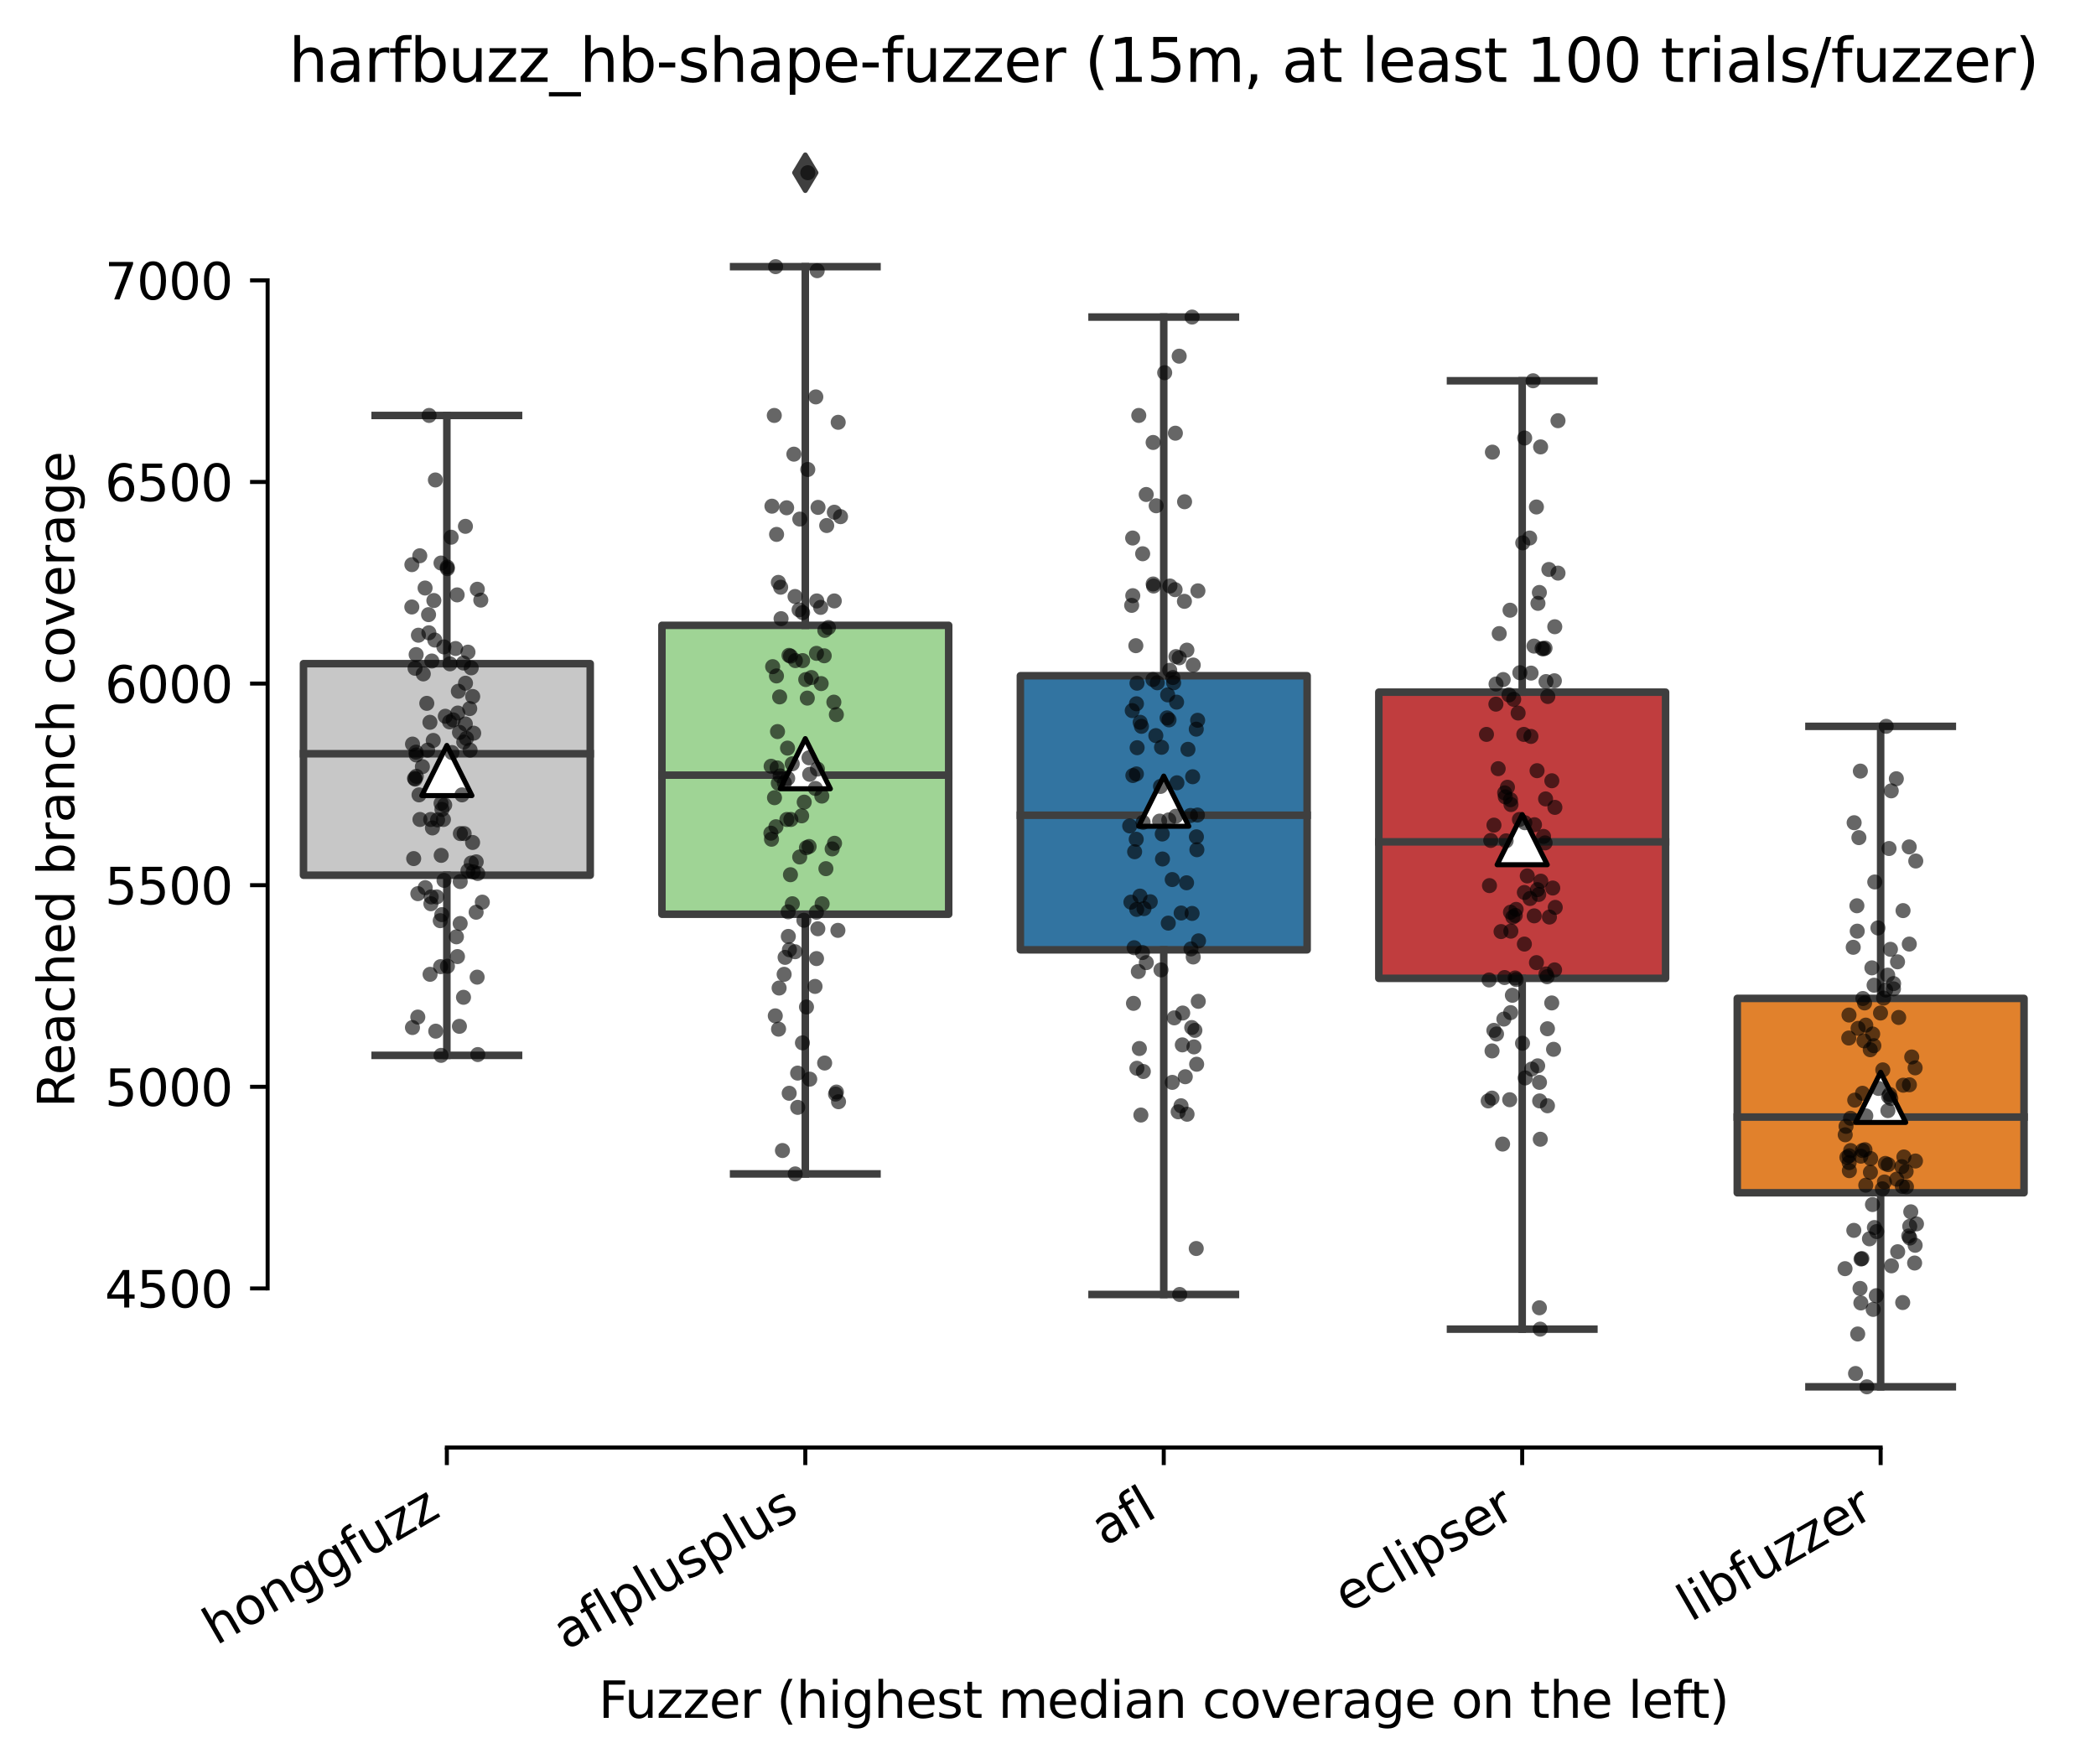 <?xml version="1.0" encoding="utf-8" standalone="no"?>
<!DOCTYPE svg PUBLIC "-//W3C//DTD SVG 1.1//EN"
  "http://www.w3.org/Graphics/SVG/1.1/DTD/svg11.dtd">
<svg xmlns:xlink="http://www.w3.org/1999/xlink" width="417.648pt" height="351.576pt" viewBox="0 0 417.648 351.576" xmlns="http://www.w3.org/2000/svg" version="1.1">
 <defs>
  <style type="text/css">*{stroke-linejoin: round; stroke-linecap: butt}</style>
 </defs>
 <g id="figure_1">
  <g id="patch_1">
   <path d="M 0 351.576 
L 417.648 351.576 
L 417.648 0 
L 0 0 
z
" style="fill: #ffffff"/>
  </g>
  <g id="axes_1">
   <g id="patch_2">
    <path d="M 53.328 288.43 
L 410.448 288.43 
L 410.448 22.318 
L 53.328 22.318 
z
" style="fill: #ffffff"/>
   </g>
   <g id="patch_3">
    <path d="M 60.471 174.396 
L 117.61 174.396 
L 117.61 132.235 
L 60.471 132.235 
L 60.471 174.396 
z
" clip-path="url(#pad104d906b)" style="fill: #c7c7c7; stroke: #3f3f3f; stroke-width: 1.5; stroke-linejoin: miter"/>
   </g>
   <g id="patch_4">
    <path d="M 131.895 182.169 
L 189.034 182.169 
L 189.034 124.602 
L 131.895 124.602 
L 131.895 182.169 
z
" clip-path="url(#pad104d906b)" style="fill: #9fd495; stroke: #3f3f3f; stroke-width: 1.5; stroke-linejoin: miter"/>
   </g>
   <g id="patch_5">
    <path d="M 203.319 189.26 
L 260.458 189.26 
L 260.458 134.645 
L 203.319 134.645 
L 203.319 189.26 
z
" clip-path="url(#pad104d906b)" style="fill: #3274a1; stroke: #3f3f3f; stroke-width: 1.5; stroke-linejoin: miter"/>
   </g>
   <g id="patch_6">
    <path d="M 274.743 194.944 
L 331.882 194.944 
L 331.882 137.919 
L 274.743 137.919 
L 274.743 194.944 
z
" clip-path="url(#pad104d906b)" style="fill: #c03d3e; stroke: #3f3f3f; stroke-width: 1.5; stroke-linejoin: miter"/>
   </g>
   <g id="patch_7">
    <path d="M 346.167 237.668 
L 403.306 237.668 
L 403.306 198.941 
L 346.167 198.941 
L 346.167 237.668 
z
" clip-path="url(#pad104d906b)" style="fill: #e1812c; stroke: #3f3f3f; stroke-width: 1.5; stroke-linejoin: miter"/>
   </g>
   <g id="matplotlib.axis_1">
    <g id="xtick_1">
     <g id="line2d_1">
      <defs>
       <path id="m5f6a259ff1" d="M 0 0 
L 0 3.5 
" style="stroke: #000000; stroke-width: 0.8"/>
      </defs>
      <g>
       <use xlink:href="#m5f6a259ff1" x="89.04" y="288.43" style="stroke: #000000; stroke-width: 0.8"/>
      </g>
     </g>
     <g id="text_1">
      <!-- honggfuzz -->
      <g transform="translate(43.101 327.933) rotate(-30) scale(0.1 -0.1)">
       <defs>
        <path id="DejaVuSans-68" d="M 3513 2113 
L 3513 0 
L 2938 0 
L 2938 2094 
Q 2938 2591 2744 2837 
Q 2550 3084 2163 3084 
Q 1697 3084 1428 2787 
Q 1159 2491 1159 1978 
L 1159 0 
L 581 0 
L 581 4863 
L 1159 4863 
L 1159 2956 
Q 1366 3272 1645 3428 
Q 1925 3584 2291 3584 
Q 2894 3584 3203 3211 
Q 3513 2838 3513 2113 
z
" transform="scale(0.016)"/>
        <path id="DejaVuSans-6f" d="M 1959 3097 
Q 1497 3097 1228 2736 
Q 959 2375 959 1747 
Q 959 1119 1226 758 
Q 1494 397 1959 397 
Q 2419 397 2687 759 
Q 2956 1122 2956 1747 
Q 2956 2369 2687 2733 
Q 2419 3097 1959 3097 
z
M 1959 3584 
Q 2709 3584 3137 3096 
Q 3566 2609 3566 1747 
Q 3566 888 3137 398 
Q 2709 -91 1959 -91 
Q 1206 -91 779 398 
Q 353 888 353 1747 
Q 353 2609 779 3096 
Q 1206 3584 1959 3584 
z
" transform="scale(0.016)"/>
        <path id="DejaVuSans-6e" d="M 3513 2113 
L 3513 0 
L 2938 0 
L 2938 2094 
Q 2938 2591 2744 2837 
Q 2550 3084 2163 3084 
Q 1697 3084 1428 2787 
Q 1159 2491 1159 1978 
L 1159 0 
L 581 0 
L 581 3500 
L 1159 3500 
L 1159 2956 
Q 1366 3272 1645 3428 
Q 1925 3584 2291 3584 
Q 2894 3584 3203 3211 
Q 3513 2838 3513 2113 
z
" transform="scale(0.016)"/>
        <path id="DejaVuSans-67" d="M 2906 1791 
Q 2906 2416 2648 2759 
Q 2391 3103 1925 3103 
Q 1463 3103 1205 2759 
Q 947 2416 947 1791 
Q 947 1169 1205 825 
Q 1463 481 1925 481 
Q 2391 481 2648 825 
Q 2906 1169 2906 1791 
z
M 3481 434 
Q 3481 -459 3084 -895 
Q 2688 -1331 1869 -1331 
Q 1566 -1331 1297 -1286 
Q 1028 -1241 775 -1147 
L 775 -588 
Q 1028 -725 1275 -790 
Q 1522 -856 1778 -856 
Q 2344 -856 2625 -561 
Q 2906 -266 2906 331 
L 2906 616 
Q 2728 306 2450 153 
Q 2172 0 1784 0 
Q 1141 0 747 490 
Q 353 981 353 1791 
Q 353 2603 747 3093 
Q 1141 3584 1784 3584 
Q 2172 3584 2450 3431 
Q 2728 3278 2906 2969 
L 2906 3500 
L 3481 3500 
L 3481 434 
z
" transform="scale(0.016)"/>
        <path id="DejaVuSans-66" d="M 2375 4863 
L 2375 4384 
L 1825 4384 
Q 1516 4384 1395 4259 
Q 1275 4134 1275 3809 
L 1275 3500 
L 2222 3500 
L 2222 3053 
L 1275 3053 
L 1275 0 
L 697 0 
L 697 3053 
L 147 3053 
L 147 3500 
L 697 3500 
L 697 3744 
Q 697 4328 969 4595 
Q 1241 4863 1831 4863 
L 2375 4863 
z
" transform="scale(0.016)"/>
        <path id="DejaVuSans-75" d="M 544 1381 
L 544 3500 
L 1119 3500 
L 1119 1403 
Q 1119 906 1312 657 
Q 1506 409 1894 409 
Q 2359 409 2629 706 
Q 2900 1003 2900 1516 
L 2900 3500 
L 3475 3500 
L 3475 0 
L 2900 0 
L 2900 538 
Q 2691 219 2414 64 
Q 2138 -91 1772 -91 
Q 1169 -91 856 284 
Q 544 659 544 1381 
z
M 1991 3584 
L 1991 3584 
z
" transform="scale(0.016)"/>
        <path id="DejaVuSans-7a" d="M 353 3500 
L 3084 3500 
L 3084 2975 
L 922 459 
L 3084 459 
L 3084 0 
L 275 0 
L 275 525 
L 2438 3041 
L 353 3041 
L 353 3500 
z
" transform="scale(0.016)"/>
       </defs>
       <use xlink:href="#DejaVuSans-68"/>
       <use xlink:href="#DejaVuSans-6f" x="63.379"/>
       <use xlink:href="#DejaVuSans-6e" x="124.561"/>
       <use xlink:href="#DejaVuSans-67" x="187.939"/>
       <use xlink:href="#DejaVuSans-67" x="251.416"/>
       <use xlink:href="#DejaVuSans-66" x="314.893"/>
       <use xlink:href="#DejaVuSans-75" x="350.098"/>
       <use xlink:href="#DejaVuSans-7a" x="413.477"/>
       <use xlink:href="#DejaVuSans-7a" x="465.967"/>
      </g>
     </g>
    </g>
    <g id="xtick_2">
     <g id="line2d_2">
      <g>
       <use xlink:href="#m5f6a259ff1" x="160.464" y="288.43" style="stroke: #000000; stroke-width: 0.8"/>
      </g>
     </g>
     <g id="text_2">
      <!-- aflplusplus -->
      <g transform="translate(112.855 328.897) rotate(-30) scale(0.1 -0.1)">
       <defs>
        <path id="DejaVuSans-61" d="M 2194 1759 
Q 1497 1759 1228 1600 
Q 959 1441 959 1056 
Q 959 750 1161 570 
Q 1363 391 1709 391 
Q 2188 391 2477 730 
Q 2766 1069 2766 1631 
L 2766 1759 
L 2194 1759 
z
M 3341 1997 
L 3341 0 
L 2766 0 
L 2766 531 
Q 2569 213 2275 61 
Q 1981 -91 1556 -91 
Q 1019 -91 701 211 
Q 384 513 384 1019 
Q 384 1609 779 1909 
Q 1175 2209 1959 2209 
L 2766 2209 
L 2766 2266 
Q 2766 2663 2505 2880 
Q 2244 3097 1772 3097 
Q 1472 3097 1187 3025 
Q 903 2953 641 2809 
L 641 3341 
Q 956 3463 1253 3523 
Q 1550 3584 1831 3584 
Q 2591 3584 2966 3190 
Q 3341 2797 3341 1997 
z
" transform="scale(0.016)"/>
        <path id="DejaVuSans-6c" d="M 603 4863 
L 1178 4863 
L 1178 0 
L 603 0 
L 603 4863 
z
" transform="scale(0.016)"/>
        <path id="DejaVuSans-70" d="M 1159 525 
L 1159 -1331 
L 581 -1331 
L 581 3500 
L 1159 3500 
L 1159 2969 
Q 1341 3281 1617 3432 
Q 1894 3584 2278 3584 
Q 2916 3584 3314 3078 
Q 3713 2572 3713 1747 
Q 3713 922 3314 415 
Q 2916 -91 2278 -91 
Q 1894 -91 1617 61 
Q 1341 213 1159 525 
z
M 3116 1747 
Q 3116 2381 2855 2742 
Q 2594 3103 2138 3103 
Q 1681 3103 1420 2742 
Q 1159 2381 1159 1747 
Q 1159 1113 1420 752 
Q 1681 391 2138 391 
Q 2594 391 2855 752 
Q 3116 1113 3116 1747 
z
" transform="scale(0.016)"/>
        <path id="DejaVuSans-73" d="M 2834 3397 
L 2834 2853 
Q 2591 2978 2328 3040 
Q 2066 3103 1784 3103 
Q 1356 3103 1142 2972 
Q 928 2841 928 2578 
Q 928 2378 1081 2264 
Q 1234 2150 1697 2047 
L 1894 2003 
Q 2506 1872 2764 1633 
Q 3022 1394 3022 966 
Q 3022 478 2636 193 
Q 2250 -91 1575 -91 
Q 1294 -91 989 -36 
Q 684 19 347 128 
L 347 722 
Q 666 556 975 473 
Q 1284 391 1588 391 
Q 1994 391 2212 530 
Q 2431 669 2431 922 
Q 2431 1156 2273 1281 
Q 2116 1406 1581 1522 
L 1381 1569 
Q 847 1681 609 1914 
Q 372 2147 372 2553 
Q 372 3047 722 3315 
Q 1072 3584 1716 3584 
Q 2034 3584 2315 3537 
Q 2597 3491 2834 3397 
z
" transform="scale(0.016)"/>
       </defs>
       <use xlink:href="#DejaVuSans-61"/>
       <use xlink:href="#DejaVuSans-66" x="61.279"/>
       <use xlink:href="#DejaVuSans-6c" x="96.484"/>
       <use xlink:href="#DejaVuSans-70" x="124.268"/>
       <use xlink:href="#DejaVuSans-6c" x="187.744"/>
       <use xlink:href="#DejaVuSans-75" x="215.527"/>
       <use xlink:href="#DejaVuSans-73" x="278.906"/>
       <use xlink:href="#DejaVuSans-70" x="331.006"/>
       <use xlink:href="#DejaVuSans-6c" x="394.482"/>
       <use xlink:href="#DejaVuSans-75" x="422.266"/>
       <use xlink:href="#DejaVuSans-73" x="485.645"/>
      </g>
     </g>
    </g>
    <g id="xtick_3">
     <g id="line2d_3">
      <g>
       <use xlink:href="#m5f6a259ff1" x="231.888" y="288.43" style="stroke: #000000; stroke-width: 0.8"/>
      </g>
     </g>
     <g id="text_3">
      <!-- afl -->
      <g transform="translate(220.087 308.224) rotate(-30) scale(0.1 -0.1)">
       <use xlink:href="#DejaVuSans-61"/>
       <use xlink:href="#DejaVuSans-66" x="61.279"/>
       <use xlink:href="#DejaVuSans-6c" x="96.484"/>
      </g>
     </g>
    </g>
    <g id="xtick_4">
     <g id="line2d_4">
      <g>
       <use xlink:href="#m5f6a259ff1" x="303.312" y="288.43" style="stroke: #000000; stroke-width: 0.8"/>
      </g>
     </g>
     <g id="text_4">
      <!-- eclipser -->
      <g transform="translate(268.472 321.525) rotate(-30) scale(0.1 -0.1)">
       <defs>
        <path id="DejaVuSans-65" d="M 3597 1894 
L 3597 1613 
L 953 1613 
Q 991 1019 1311 708 
Q 1631 397 2203 397 
Q 2534 397 2845 478 
Q 3156 559 3463 722 
L 3463 178 
Q 3153 47 2828 -22 
Q 2503 -91 2169 -91 
Q 1331 -91 842 396 
Q 353 884 353 1716 
Q 353 2575 817 3079 
Q 1281 3584 2069 3584 
Q 2775 3584 3186 3129 
Q 3597 2675 3597 1894 
z
M 3022 2063 
Q 3016 2534 2758 2815 
Q 2500 3097 2075 3097 
Q 1594 3097 1305 2825 
Q 1016 2553 972 2059 
L 3022 2063 
z
" transform="scale(0.016)"/>
        <path id="DejaVuSans-63" d="M 3122 3366 
L 3122 2828 
Q 2878 2963 2633 3030 
Q 2388 3097 2138 3097 
Q 1578 3097 1268 2742 
Q 959 2388 959 1747 
Q 959 1106 1268 751 
Q 1578 397 2138 397 
Q 2388 397 2633 464 
Q 2878 531 3122 666 
L 3122 134 
Q 2881 22 2623 -34 
Q 2366 -91 2075 -91 
Q 1284 -91 818 406 
Q 353 903 353 1747 
Q 353 2603 823 3093 
Q 1294 3584 2113 3584 
Q 2378 3584 2631 3529 
Q 2884 3475 3122 3366 
z
" transform="scale(0.016)"/>
        <path id="DejaVuSans-69" d="M 603 3500 
L 1178 3500 
L 1178 0 
L 603 0 
L 603 3500 
z
M 603 4863 
L 1178 4863 
L 1178 4134 
L 603 4134 
L 603 4863 
z
" transform="scale(0.016)"/>
        <path id="DejaVuSans-72" d="M 2631 2963 
Q 2534 3019 2420 3045 
Q 2306 3072 2169 3072 
Q 1681 3072 1420 2755 
Q 1159 2438 1159 1844 
L 1159 0 
L 581 0 
L 581 3500 
L 1159 3500 
L 1159 2956 
Q 1341 3275 1631 3429 
Q 1922 3584 2338 3584 
Q 2397 3584 2469 3576 
Q 2541 3569 2628 3553 
L 2631 2963 
z
" transform="scale(0.016)"/>
       </defs>
       <use xlink:href="#DejaVuSans-65"/>
       <use xlink:href="#DejaVuSans-63" x="61.523"/>
       <use xlink:href="#DejaVuSans-6c" x="116.504"/>
       <use xlink:href="#DejaVuSans-69" x="144.287"/>
       <use xlink:href="#DejaVuSans-70" x="172.07"/>
       <use xlink:href="#DejaVuSans-73" x="235.547"/>
       <use xlink:href="#DejaVuSans-65" x="287.646"/>
       <use xlink:href="#DejaVuSans-72" x="349.17"/>
      </g>
     </g>
    </g>
    <g id="xtick_5">
     <g id="line2d_5">
      <g>
       <use xlink:href="#m5f6a259ff1" x="374.736" y="288.43" style="stroke: #000000; stroke-width: 0.8"/>
      </g>
     </g>
     <g id="text_5">
      <!-- libfuzzer -->
      <g transform="translate(336.87 323.272) rotate(-30) scale(0.1 -0.1)">
       <defs>
        <path id="DejaVuSans-62" d="M 3116 1747 
Q 3116 2381 2855 2742 
Q 2594 3103 2138 3103 
Q 1681 3103 1420 2742 
Q 1159 2381 1159 1747 
Q 1159 1113 1420 752 
Q 1681 391 2138 391 
Q 2594 391 2855 752 
Q 3116 1113 3116 1747 
z
M 1159 2969 
Q 1341 3281 1617 3432 
Q 1894 3584 2278 3584 
Q 2916 3584 3314 3078 
Q 3713 2572 3713 1747 
Q 3713 922 3314 415 
Q 2916 -91 2278 -91 
Q 1894 -91 1617 61 
Q 1341 213 1159 525 
L 1159 0 
L 581 0 
L 581 4863 
L 1159 4863 
L 1159 2969 
z
" transform="scale(0.016)"/>
       </defs>
       <use xlink:href="#DejaVuSans-6c"/>
       <use xlink:href="#DejaVuSans-69" x="27.783"/>
       <use xlink:href="#DejaVuSans-62" x="55.566"/>
       <use xlink:href="#DejaVuSans-66" x="119.043"/>
       <use xlink:href="#DejaVuSans-75" x="154.248"/>
       <use xlink:href="#DejaVuSans-7a" x="217.627"/>
       <use xlink:href="#DejaVuSans-7a" x="270.117"/>
       <use xlink:href="#DejaVuSans-65" x="322.607"/>
       <use xlink:href="#DejaVuSans-72" x="384.131"/>
      </g>
     </g>
    </g>
    <g id="text_6">
     <!-- Fuzzer (highest median coverage on the left) -->
     <g transform="translate(119.27 342.297) scale(0.1 -0.1)">
      <defs>
       <path id="DejaVuSans-46" d="M 628 4666 
L 3309 4666 
L 3309 4134 
L 1259 4134 
L 1259 2759 
L 3109 2759 
L 3109 2228 
L 1259 2228 
L 1259 0 
L 628 0 
L 628 4666 
z
" transform="scale(0.016)"/>
       <path id="DejaVuSans-20" transform="scale(0.016)"/>
       <path id="DejaVuSans-28" d="M 1984 4856 
Q 1566 4138 1362 3434 
Q 1159 2731 1159 2009 
Q 1159 1288 1364 580 
Q 1569 -128 1984 -844 
L 1484 -844 
Q 1016 -109 783 600 
Q 550 1309 550 2009 
Q 550 2706 781 3412 
Q 1013 4119 1484 4856 
L 1984 4856 
z
" transform="scale(0.016)"/>
       <path id="DejaVuSans-74" d="M 1172 4494 
L 1172 3500 
L 2356 3500 
L 2356 3053 
L 1172 3053 
L 1172 1153 
Q 1172 725 1289 603 
Q 1406 481 1766 481 
L 2356 481 
L 2356 0 
L 1766 0 
Q 1100 0 847 248 
Q 594 497 594 1153 
L 594 3053 
L 172 3053 
L 172 3500 
L 594 3500 
L 594 4494 
L 1172 4494 
z
" transform="scale(0.016)"/>
       <path id="DejaVuSans-6d" d="M 3328 2828 
Q 3544 3216 3844 3400 
Q 4144 3584 4550 3584 
Q 5097 3584 5394 3201 
Q 5691 2819 5691 2113 
L 5691 0 
L 5113 0 
L 5113 2094 
Q 5113 2597 4934 2840 
Q 4756 3084 4391 3084 
Q 3944 3084 3684 2787 
Q 3425 2491 3425 1978 
L 3425 0 
L 2847 0 
L 2847 2094 
Q 2847 2600 2669 2842 
Q 2491 3084 2119 3084 
Q 1678 3084 1418 2786 
Q 1159 2488 1159 1978 
L 1159 0 
L 581 0 
L 581 3500 
L 1159 3500 
L 1159 2956 
Q 1356 3278 1631 3431 
Q 1906 3584 2284 3584 
Q 2666 3584 2933 3390 
Q 3200 3197 3328 2828 
z
" transform="scale(0.016)"/>
       <path id="DejaVuSans-64" d="M 2906 2969 
L 2906 4863 
L 3481 4863 
L 3481 0 
L 2906 0 
L 2906 525 
Q 2725 213 2448 61 
Q 2172 -91 1784 -91 
Q 1150 -91 751 415 
Q 353 922 353 1747 
Q 353 2572 751 3078 
Q 1150 3584 1784 3584 
Q 2172 3584 2448 3432 
Q 2725 3281 2906 2969 
z
M 947 1747 
Q 947 1113 1208 752 
Q 1469 391 1925 391 
Q 2381 391 2643 752 
Q 2906 1113 2906 1747 
Q 2906 2381 2643 2742 
Q 2381 3103 1925 3103 
Q 1469 3103 1208 2742 
Q 947 2381 947 1747 
z
" transform="scale(0.016)"/>
       <path id="DejaVuSans-76" d="M 191 3500 
L 800 3500 
L 1894 563 
L 2988 3500 
L 3597 3500 
L 2284 0 
L 1503 0 
L 191 3500 
z
" transform="scale(0.016)"/>
       <path id="DejaVuSans-29" d="M 513 4856 
L 1013 4856 
Q 1481 4119 1714 3412 
Q 1947 2706 1947 2009 
Q 1947 1309 1714 600 
Q 1481 -109 1013 -844 
L 513 -844 
Q 928 -128 1133 580 
Q 1338 1288 1338 2009 
Q 1338 2731 1133 3434 
Q 928 4138 513 4856 
z
" transform="scale(0.016)"/>
      </defs>
      <use xlink:href="#DejaVuSans-46"/>
      <use xlink:href="#DejaVuSans-75" x="52.02"/>
      <use xlink:href="#DejaVuSans-7a" x="115.398"/>
      <use xlink:href="#DejaVuSans-7a" x="167.889"/>
      <use xlink:href="#DejaVuSans-65" x="220.379"/>
      <use xlink:href="#DejaVuSans-72" x="281.902"/>
      <use xlink:href="#DejaVuSans-20" x="323.016"/>
      <use xlink:href="#DejaVuSans-28" x="354.803"/>
      <use xlink:href="#DejaVuSans-68" x="393.816"/>
      <use xlink:href="#DejaVuSans-69" x="457.195"/>
      <use xlink:href="#DejaVuSans-67" x="484.979"/>
      <use xlink:href="#DejaVuSans-68" x="548.455"/>
      <use xlink:href="#DejaVuSans-65" x="611.834"/>
      <use xlink:href="#DejaVuSans-73" x="673.357"/>
      <use xlink:href="#DejaVuSans-74" x="725.457"/>
      <use xlink:href="#DejaVuSans-20" x="764.666"/>
      <use xlink:href="#DejaVuSans-6d" x="796.453"/>
      <use xlink:href="#DejaVuSans-65" x="893.865"/>
      <use xlink:href="#DejaVuSans-64" x="955.389"/>
      <use xlink:href="#DejaVuSans-69" x="1018.865"/>
      <use xlink:href="#DejaVuSans-61" x="1046.648"/>
      <use xlink:href="#DejaVuSans-6e" x="1107.928"/>
      <use xlink:href="#DejaVuSans-20" x="1171.307"/>
      <use xlink:href="#DejaVuSans-63" x="1203.094"/>
      <use xlink:href="#DejaVuSans-6f" x="1258.074"/>
      <use xlink:href="#DejaVuSans-76" x="1319.256"/>
      <use xlink:href="#DejaVuSans-65" x="1378.436"/>
      <use xlink:href="#DejaVuSans-72" x="1439.959"/>
      <use xlink:href="#DejaVuSans-61" x="1481.072"/>
      <use xlink:href="#DejaVuSans-67" x="1542.352"/>
      <use xlink:href="#DejaVuSans-65" x="1605.828"/>
      <use xlink:href="#DejaVuSans-20" x="1667.352"/>
      <use xlink:href="#DejaVuSans-6f" x="1699.139"/>
      <use xlink:href="#DejaVuSans-6e" x="1760.32"/>
      <use xlink:href="#DejaVuSans-20" x="1823.699"/>
      <use xlink:href="#DejaVuSans-74" x="1855.486"/>
      <use xlink:href="#DejaVuSans-68" x="1894.695"/>
      <use xlink:href="#DejaVuSans-65" x="1958.074"/>
      <use xlink:href="#DejaVuSans-20" x="2019.598"/>
      <use xlink:href="#DejaVuSans-6c" x="2051.385"/>
      <use xlink:href="#DejaVuSans-65" x="2079.168"/>
      <use xlink:href="#DejaVuSans-66" x="2140.691"/>
      <use xlink:href="#DejaVuSans-74" x="2174.146"/>
      <use xlink:href="#DejaVuSans-29" x="2213.355"/>
     </g>
    </g>
   </g>
   <g id="matplotlib.axis_2">
    <g id="ytick_1">
     <g id="line2d_6">
      <defs>
       <path id="m141e5fcaed" d="M 0 0 
L -3.5 0 
" style="stroke: #000000; stroke-width: 0.8"/>
      </defs>
      <g>
       <use xlink:href="#m141e5fcaed" x="53.328" y="256.73" style="stroke: #000000; stroke-width: 0.8"/>
      </g>
     </g>
     <g id="text_7">
      <!-- 4500 -->
      <g transform="translate(20.878 260.529) scale(0.1 -0.1)">
       <defs>
        <path id="DejaVuSans-34" d="M 2419 4116 
L 825 1625 
L 2419 1625 
L 2419 4116 
z
M 2253 4666 
L 3047 4666 
L 3047 1625 
L 3713 1625 
L 3713 1100 
L 3047 1100 
L 3047 0 
L 2419 0 
L 2419 1100 
L 313 1100 
L 313 1709 
L 2253 4666 
z
" transform="scale(0.016)"/>
        <path id="DejaVuSans-35" d="M 691 4666 
L 3169 4666 
L 3169 4134 
L 1269 4134 
L 1269 2991 
Q 1406 3038 1543 3061 
Q 1681 3084 1819 3084 
Q 2600 3084 3056 2656 
Q 3513 2228 3513 1497 
Q 3513 744 3044 326 
Q 2575 -91 1722 -91 
Q 1428 -91 1123 -41 
Q 819 9 494 109 
L 494 744 
Q 775 591 1075 516 
Q 1375 441 1709 441 
Q 2250 441 2565 725 
Q 2881 1009 2881 1497 
Q 2881 1984 2565 2268 
Q 2250 2553 1709 2553 
Q 1456 2553 1204 2497 
Q 953 2441 691 2322 
L 691 4666 
z
" transform="scale(0.016)"/>
        <path id="DejaVuSans-30" d="M 2034 4250 
Q 1547 4250 1301 3770 
Q 1056 3291 1056 2328 
Q 1056 1369 1301 889 
Q 1547 409 2034 409 
Q 2525 409 2770 889 
Q 3016 1369 3016 2328 
Q 3016 3291 2770 3770 
Q 2525 4250 2034 4250 
z
M 2034 4750 
Q 2819 4750 3233 4129 
Q 3647 3509 3647 2328 
Q 3647 1150 3233 529 
Q 2819 -91 2034 -91 
Q 1250 -91 836 529 
Q 422 1150 422 2328 
Q 422 3509 836 4129 
Q 1250 4750 2034 4750 
z
" transform="scale(0.016)"/>
       </defs>
       <use xlink:href="#DejaVuSans-34"/>
       <use xlink:href="#DejaVuSans-35" x="63.623"/>
       <use xlink:href="#DejaVuSans-30" x="127.246"/>
       <use xlink:href="#DejaVuSans-30" x="190.869"/>
      </g>
     </g>
    </g>
    <g id="ytick_2">
     <g id="line2d_7">
      <g>
       <use xlink:href="#m141e5fcaed" x="53.328" y="216.557" style="stroke: #000000; stroke-width: 0.8"/>
      </g>
     </g>
     <g id="text_8">
      <!-- 5000 -->
      <g transform="translate(20.878 220.356) scale(0.1 -0.1)">
       <use xlink:href="#DejaVuSans-35"/>
       <use xlink:href="#DejaVuSans-30" x="63.623"/>
       <use xlink:href="#DejaVuSans-30" x="127.246"/>
       <use xlink:href="#DejaVuSans-30" x="190.869"/>
      </g>
     </g>
    </g>
    <g id="ytick_3">
     <g id="line2d_8">
      <g>
       <use xlink:href="#m141e5fcaed" x="53.328" y="176.384" style="stroke: #000000; stroke-width: 0.8"/>
      </g>
     </g>
     <g id="text_9">
      <!-- 5500 -->
      <g transform="translate(20.878 180.184) scale(0.1 -0.1)">
       <use xlink:href="#DejaVuSans-35"/>
       <use xlink:href="#DejaVuSans-35" x="63.623"/>
       <use xlink:href="#DejaVuSans-30" x="127.246"/>
       <use xlink:href="#DejaVuSans-30" x="190.869"/>
      </g>
     </g>
    </g>
    <g id="ytick_4">
     <g id="line2d_9">
      <g>
       <use xlink:href="#m141e5fcaed" x="53.328" y="136.212" style="stroke: #000000; stroke-width: 0.8"/>
      </g>
     </g>
     <g id="text_10">
      <!-- 6000 -->
      <g transform="translate(20.878 140.011) scale(0.1 -0.1)">
       <defs>
        <path id="DejaVuSans-36" d="M 2113 2584 
Q 1688 2584 1439 2293 
Q 1191 2003 1191 1497 
Q 1191 994 1439 701 
Q 1688 409 2113 409 
Q 2538 409 2786 701 
Q 3034 994 3034 1497 
Q 3034 2003 2786 2293 
Q 2538 2584 2113 2584 
z
M 3366 4563 
L 3366 3988 
Q 3128 4100 2886 4159 
Q 2644 4219 2406 4219 
Q 1781 4219 1451 3797 
Q 1122 3375 1075 2522 
Q 1259 2794 1537 2939 
Q 1816 3084 2150 3084 
Q 2853 3084 3261 2657 
Q 3669 2231 3669 1497 
Q 3669 778 3244 343 
Q 2819 -91 2113 -91 
Q 1303 -91 875 529 
Q 447 1150 447 2328 
Q 447 3434 972 4092 
Q 1497 4750 2381 4750 
Q 2619 4750 2861 4703 
Q 3103 4656 3366 4563 
z
" transform="scale(0.016)"/>
       </defs>
       <use xlink:href="#DejaVuSans-36"/>
       <use xlink:href="#DejaVuSans-30" x="63.623"/>
       <use xlink:href="#DejaVuSans-30" x="127.246"/>
       <use xlink:href="#DejaVuSans-30" x="190.869"/>
      </g>
     </g>
    </g>
    <g id="ytick_5">
     <g id="line2d_10">
      <g>
       <use xlink:href="#m141e5fcaed" x="53.328" y="96.039" style="stroke: #000000; stroke-width: 0.8"/>
      </g>
     </g>
     <g id="text_11">
      <!-- 6500 -->
      <g transform="translate(20.878 99.838) scale(0.1 -0.1)">
       <use xlink:href="#DejaVuSans-36"/>
       <use xlink:href="#DejaVuSans-35" x="63.623"/>
       <use xlink:href="#DejaVuSans-30" x="127.246"/>
       <use xlink:href="#DejaVuSans-30" x="190.869"/>
      </g>
     </g>
    </g>
    <g id="ytick_6">
     <g id="line2d_11">
      <g>
       <use xlink:href="#m141e5fcaed" x="53.328" y="55.866" style="stroke: #000000; stroke-width: 0.8"/>
      </g>
     </g>
     <g id="text_12">
      <!-- 7000 -->
      <g transform="translate(20.878 59.666) scale(0.1 -0.1)">
       <defs>
        <path id="DejaVuSans-37" d="M 525 4666 
L 3525 4666 
L 3525 4397 
L 1831 0 
L 1172 0 
L 2766 4134 
L 525 4134 
L 525 4666 
z
" transform="scale(0.016)"/>
       </defs>
       <use xlink:href="#DejaVuSans-37"/>
       <use xlink:href="#DejaVuSans-30" x="63.623"/>
       <use xlink:href="#DejaVuSans-30" x="127.246"/>
       <use xlink:href="#DejaVuSans-30" x="190.869"/>
      </g>
     </g>
    </g>
    <g id="text_13">
     <!-- Reached branch coverage -->
     <g transform="translate(14.798 220.706) rotate(-90) scale(0.1 -0.1)">
      <defs>
       <path id="DejaVuSans-52" d="M 2841 2188 
Q 3044 2119 3236 1894 
Q 3428 1669 3622 1275 
L 4263 0 
L 3584 0 
L 2988 1197 
Q 2756 1666 2539 1819 
Q 2322 1972 1947 1972 
L 1259 1972 
L 1259 0 
L 628 0 
L 628 4666 
L 2053 4666 
Q 2853 4666 3247 4331 
Q 3641 3997 3641 3322 
Q 3641 2881 3436 2590 
Q 3231 2300 2841 2188 
z
M 1259 4147 
L 1259 2491 
L 2053 2491 
Q 2509 2491 2742 2702 
Q 2975 2913 2975 3322 
Q 2975 3731 2742 3939 
Q 2509 4147 2053 4147 
L 1259 4147 
z
" transform="scale(0.016)"/>
      </defs>
      <use xlink:href="#DejaVuSans-52"/>
      <use xlink:href="#DejaVuSans-65" x="64.982"/>
      <use xlink:href="#DejaVuSans-61" x="126.506"/>
      <use xlink:href="#DejaVuSans-63" x="187.785"/>
      <use xlink:href="#DejaVuSans-68" x="242.766"/>
      <use xlink:href="#DejaVuSans-65" x="306.145"/>
      <use xlink:href="#DejaVuSans-64" x="367.668"/>
      <use xlink:href="#DejaVuSans-20" x="431.145"/>
      <use xlink:href="#DejaVuSans-62" x="462.932"/>
      <use xlink:href="#DejaVuSans-72" x="526.408"/>
      <use xlink:href="#DejaVuSans-61" x="567.521"/>
      <use xlink:href="#DejaVuSans-6e" x="628.801"/>
      <use xlink:href="#DejaVuSans-63" x="692.18"/>
      <use xlink:href="#DejaVuSans-68" x="747.16"/>
      <use xlink:href="#DejaVuSans-20" x="810.539"/>
      <use xlink:href="#DejaVuSans-63" x="842.326"/>
      <use xlink:href="#DejaVuSans-6f" x="897.307"/>
      <use xlink:href="#DejaVuSans-76" x="958.488"/>
      <use xlink:href="#DejaVuSans-65" x="1017.668"/>
      <use xlink:href="#DejaVuSans-72" x="1079.191"/>
      <use xlink:href="#DejaVuSans-61" x="1120.305"/>
      <use xlink:href="#DejaVuSans-67" x="1181.584"/>
      <use xlink:href="#DejaVuSans-65" x="1245.061"/>
     </g>
    </g>
   </g>
   <g id="line2d_12">
    <path d="M 89.04 174.396 
L 89.04 210.29 
" clip-path="url(#pad104d906b)" style="fill: none; stroke: #3f3f3f; stroke-width: 1.5; stroke-linecap: square"/>
   </g>
   <g id="line2d_13">
    <path d="M 89.04 132.235 
L 89.04 82.782 
" clip-path="url(#pad104d906b)" style="fill: none; stroke: #3f3f3f; stroke-width: 1.5; stroke-linecap: square"/>
   </g>
   <g id="line2d_14">
    <path d="M 74.755 210.29 
L 103.325 210.29 
" clip-path="url(#pad104d906b)" style="fill: none; stroke: #3f3f3f; stroke-width: 1.5; stroke-linecap: square"/>
   </g>
   <g id="line2d_15">
    <path d="M 74.755 82.782 
L 103.325 82.782 
" clip-path="url(#pad104d906b)" style="fill: none; stroke: #3f3f3f; stroke-width: 1.5; stroke-linecap: square"/>
   </g>
   <g id="line2d_16"/>
   <g id="line2d_17">
    <path d="M 160.464 182.169 
L 160.464 233.912 
" clip-path="url(#pad104d906b)" style="fill: none; stroke: #3f3f3f; stroke-width: 1.5; stroke-linecap: square"/>
   </g>
   <g id="line2d_18">
    <path d="M 160.464 124.602 
L 160.464 53.135 
" clip-path="url(#pad104d906b)" style="fill: none; stroke: #3f3f3f; stroke-width: 1.5; stroke-linecap: square"/>
   </g>
   <g id="line2d_19">
    <path d="M 146.179 233.912 
L 174.749 233.912 
" clip-path="url(#pad104d906b)" style="fill: none; stroke: #3f3f3f; stroke-width: 1.5; stroke-linecap: square"/>
   </g>
   <g id="line2d_20">
    <path d="M 146.179 53.135 
L 174.749 53.135 
" clip-path="url(#pad104d906b)" style="fill: none; stroke: #3f3f3f; stroke-width: 1.5; stroke-linecap: square"/>
   </g>
   <g id="line2d_21">
    <defs>
     <path id="m1f046b9ecc" d="M -0 3.536 
L 2.121 0 
L -0 -3.536 
L -2.121 -0 
z
" style="stroke: #3f3f3f; stroke-linejoin: miter"/>
    </defs>
    <g clip-path="url(#pad104d906b)">
     <use xlink:href="#m1f046b9ecc" x="160.464" y="34.414" style="fill: #3f3f3f; stroke: #3f3f3f; stroke-linejoin: miter"/>
    </g>
   </g>
   <g id="line2d_22">
    <path d="M 231.888 189.26 
L 231.888 257.935 
" clip-path="url(#pad104d906b)" style="fill: none; stroke: #3f3f3f; stroke-width: 1.5; stroke-linecap: square"/>
   </g>
   <g id="line2d_23">
    <path d="M 231.888 134.645 
L 231.888 63.178 
" clip-path="url(#pad104d906b)" style="fill: none; stroke: #3f3f3f; stroke-width: 1.5; stroke-linecap: square"/>
   </g>
   <g id="line2d_24">
    <path d="M 217.603 257.935 
L 246.173 257.935 
" clip-path="url(#pad104d906b)" style="fill: none; stroke: #3f3f3f; stroke-width: 1.5; stroke-linecap: square"/>
   </g>
   <g id="line2d_25">
    <path d="M 217.603 63.178 
L 246.173 63.178 
" clip-path="url(#pad104d906b)" style="fill: none; stroke: #3f3f3f; stroke-width: 1.5; stroke-linecap: square"/>
   </g>
   <g id="line2d_26"/>
   <g id="line2d_27">
    <path d="M 303.312 194.944 
L 303.312 264.845 
" clip-path="url(#pad104d906b)" style="fill: none; stroke: #3f3f3f; stroke-width: 1.5; stroke-linecap: square"/>
   </g>
   <g id="line2d_28">
    <path d="M 303.312 137.919 
L 303.312 75.872 
" clip-path="url(#pad104d906b)" style="fill: none; stroke: #3f3f3f; stroke-width: 1.5; stroke-linecap: square"/>
   </g>
   <g id="line2d_29">
    <path d="M 289.027 264.845 
L 317.597 264.845 
" clip-path="url(#pad104d906b)" style="fill: none; stroke: #3f3f3f; stroke-width: 1.5; stroke-linecap: square"/>
   </g>
   <g id="line2d_30">
    <path d="M 289.027 75.872 
L 317.597 75.872 
" clip-path="url(#pad104d906b)" style="fill: none; stroke: #3f3f3f; stroke-width: 1.5; stroke-linecap: square"/>
   </g>
   <g id="line2d_31"/>
   <g id="line2d_32">
    <path d="M 374.736 237.668 
L 374.736 276.334 
" clip-path="url(#pad104d906b)" style="fill: none; stroke: #3f3f3f; stroke-width: 1.5; stroke-linecap: square"/>
   </g>
   <g id="line2d_33">
    <path d="M 374.736 198.941 
L 374.736 144.728 
" clip-path="url(#pad104d906b)" style="fill: none; stroke: #3f3f3f; stroke-width: 1.5; stroke-linecap: square"/>
   </g>
   <g id="line2d_34">
    <path d="M 360.451 276.334 
L 389.021 276.334 
" clip-path="url(#pad104d906b)" style="fill: none; stroke: #3f3f3f; stroke-width: 1.5; stroke-linecap: square"/>
   </g>
   <g id="line2d_35">
    <path d="M 360.451 144.728 
L 389.021 144.728 
" clip-path="url(#pad104d906b)" style="fill: none; stroke: #3f3f3f; stroke-width: 1.5; stroke-linecap: square"/>
   </g>
   <g id="line2d_36"/>
   <g id="line2d_37">
    <path d="M 60.471 150.192 
L 117.61 150.192 
" clip-path="url(#pad104d906b)" style="fill: none; stroke: #3f3f3f; stroke-width: 1.5; stroke-linecap: square"/>
   </g>
   <g id="line2d_38">
    <defs>
     <path id="m0464e8a6d0" d="M 0 -5 
L -5 5 
L 5 5 
z
" style="stroke: #000000; stroke-linejoin: miter"/>
    </defs>
    <g clip-path="url(#pad104d906b)">
     <use xlink:href="#m0464e8a6d0" x="89.04" y="153.531" style="fill: #ffffff; stroke: #000000; stroke-linejoin: miter"/>
    </g>
   </g>
   <g id="line2d_39">
    <path d="M 131.895 154.45 
L 189.034 154.45 
" clip-path="url(#pad104d906b)" style="fill: none; stroke: #3f3f3f; stroke-width: 1.5; stroke-linecap: square"/>
   </g>
   <g id="line2d_40">
    <g clip-path="url(#pad104d906b)">
     <use xlink:href="#m0464e8a6d0" x="160.464" y="152.173" style="fill: #ffffff; stroke: #000000; stroke-linejoin: miter"/>
    </g>
   </g>
   <g id="line2d_41">
    <path d="M 203.319 162.445 
L 260.458 162.445 
" clip-path="url(#pad104d906b)" style="fill: none; stroke: #3f3f3f; stroke-width: 1.5; stroke-linecap: square"/>
   </g>
   <g id="line2d_42">
    <g clip-path="url(#pad104d906b)">
     <use xlink:href="#m0464e8a6d0" x="231.888" y="159.641" style="fill: #ffffff; stroke: #000000; stroke-linejoin: miter"/>
    </g>
   </g>
   <g id="line2d_43">
    <path d="M 274.743 167.747 
L 331.882 167.747 
" clip-path="url(#pad104d906b)" style="fill: none; stroke: #3f3f3f; stroke-width: 1.5; stroke-linecap: square"/>
   </g>
   <g id="line2d_44">
    <g clip-path="url(#pad104d906b)">
     <use xlink:href="#m0464e8a6d0" x="303.312" y="167.307" style="fill: #ffffff; stroke: #000000; stroke-linejoin: miter"/>
    </g>
   </g>
   <g id="line2d_45">
    <path d="M 346.167 222.583 
L 403.306 222.583 
" clip-path="url(#pad104d906b)" style="fill: none; stroke: #3f3f3f; stroke-width: 1.5; stroke-linecap: square"/>
   </g>
   <g id="line2d_46">
    <g clip-path="url(#pad104d906b)">
     <use xlink:href="#m0464e8a6d0" x="374.736" y="218.655" style="fill: #ffffff; stroke: #000000; stroke-linejoin: miter"/>
    </g>
   </g>
   <g id="patch_8">
    <path d="M 53.328 256.73 
L 53.328 55.866 
" style="fill: none; stroke: #000000; stroke-width: 0.8; stroke-linejoin: miter; stroke-linecap: square"/>
   </g>
   <g id="patch_9">
    <path d="M 89.04 288.43 
L 374.736 288.43 
" style="fill: none; stroke: #000000; stroke-width: 0.8; stroke-linejoin: miter; stroke-linecap: square"/>
   </g>
   <g id="PathCollection_1">
    <defs>
     <path id="m5eda6feb1e" d="M 0 1.5 
C 0.398 1.5 0.779 1.342 1.061 1.061 
C 1.342 0.779 1.5 0.398 1.5 0 
C 1.5 -0.398 1.342 -0.779 1.061 -1.061 
C 0.779 -1.342 0.398 -1.5 0 -1.5 
C -0.398 -1.5 -0.779 -1.342 -1.061 -1.061 
C -1.342 -0.779 -1.5 -0.398 -1.5 0 
C -1.5 0.398 -1.342 0.779 -1.061 1.061 
C -0.779 1.342 -0.398 1.5 0 1.5 
z
"/>
    </defs>
    <g clip-path="url(#pad104d906b)">
     <use xlink:href="#m5eda6feb1e" x="83.372" y="126.57" style="fill-opacity: 0.6"/>
     <use xlink:href="#m5eda6feb1e" x="91.542" y="204.505" style="fill-opacity: 0.6"/>
     <use xlink:href="#m5eda6feb1e" x="90.948" y="186.669" style="fill-opacity: 0.6"/>
     <use xlink:href="#m5eda6feb1e" x="82.059" y="120.946" style="fill-opacity: 0.6"/>
     <use xlink:href="#m5eda6feb1e" x="89.583" y="143.845" style="fill-opacity: 0.6"/>
     <use xlink:href="#m5eda6feb1e" x="83.258" y="178.072" style="fill-opacity: 0.6"/>
     <use xlink:href="#m5eda6feb1e" x="83.496" y="158.387" style="fill-opacity: 0.6"/>
     <use xlink:href="#m5eda6feb1e" x="85.21" y="149.469" style="fill-opacity: 0.6"/>
     <use xlink:href="#m5eda6feb1e" x="88.447" y="128.9" style="fill-opacity: 0.6"/>
     <use xlink:href="#m5eda6feb1e" x="94.891" y="171.724" style="fill-opacity: 0.6"/>
     <use xlink:href="#m5eda6feb1e" x="82.897" y="149.87" style="fill-opacity: 0.6"/>
     <use xlink:href="#m5eda6feb1e" x="87.889" y="210.29" style="fill-opacity: 0.6"/>
     <use xlink:href="#m5eda6feb1e" x="87.722" y="183.455" style="fill-opacity: 0.6"/>
     <use xlink:href="#m5eda6feb1e" x="93.249" y="129.945" style="fill-opacity: 0.6"/>
     <use xlink:href="#m5eda6feb1e" x="93.896" y="133.078" style="fill-opacity: 0.6"/>
     <use xlink:href="#m5eda6feb1e" x="91.557" y="145.934" style="fill-opacity: 0.6"/>
     <use xlink:href="#m5eda6feb1e" x="92.343" y="132.114" style="fill-opacity: 0.6"/>
     <use xlink:href="#m5eda6feb1e" x="85.458" y="126.088" style="fill-opacity: 0.6"/>
     <use xlink:href="#m5eda6feb1e" x="83.25" y="202.657" style="fill-opacity: 0.6"/>
     <use xlink:href="#m5eda6feb1e" x="82.704" y="133.159" style="fill-opacity: 0.6"/>
     <use xlink:href="#m5eda6feb1e" x="92.938" y="147.139" style="fill-opacity: 0.6"/>
     <use xlink:href="#m5eda6feb1e" x="82.072" y="112.51" style="fill-opacity: 0.6"/>
     <use xlink:href="#m5eda6feb1e" x="93.893" y="171.965" style="fill-opacity: 0.6"/>
     <use xlink:href="#m5eda6feb1e" x="87.912" y="170.439" style="fill-opacity: 0.6"/>
     <use xlink:href="#m5eda6feb1e" x="88.476" y="175.42" style="fill-opacity: 0.6"/>
     <use xlink:href="#m5eda6feb1e" x="82.937" y="150.433" style="fill-opacity: 0.6"/>
     <use xlink:href="#m5eda6feb1e" x="85.502" y="82.782" style="fill-opacity: 0.6"/>
     <use xlink:href="#m5eda6feb1e" x="95.19" y="174.054" style="fill-opacity: 0.6"/>
     <use xlink:href="#m5eda6feb1e" x="82.198" y="148.264" style="fill-opacity: 0.6"/>
     <use xlink:href="#m5eda6feb1e" x="89.158" y="192.534" style="fill-opacity: 0.6"/>
     <use xlink:href="#m5eda6feb1e" x="87.792" y="192.614" style="fill-opacity: 0.6"/>
     <use xlink:href="#m5eda6feb1e" x="88.612" y="160.396" style="fill-opacity: 0.6"/>
     <use xlink:href="#m5eda6feb1e" x="91.705" y="175.661" style="fill-opacity: 0.6"/>
     <use xlink:href="#m5eda6feb1e" x="88.732" y="142.72" style="fill-opacity: 0.6"/>
     <use xlink:href="#m5eda6feb1e" x="95.803" y="119.58" style="fill-opacity: 0.6"/>
     <use xlink:href="#m5eda6feb1e" x="94.171" y="167.868" style="fill-opacity: 0.6"/>
     <use xlink:href="#m5eda6feb1e" x="94.388" y="146.094" style="fill-opacity: 0.6"/>
     <use xlink:href="#m5eda6feb1e" x="87.876" y="112.188" style="fill-opacity: 0.6"/>
     <use xlink:href="#m5eda6feb1e" x="91.73" y="166.1" style="fill-opacity: 0.6"/>
     <use xlink:href="#m5eda6feb1e" x="89.662" y="132.275" style="fill-opacity: 0.6"/>
     <use xlink:href="#m5eda6feb1e" x="92.356" y="198.72" style="fill-opacity: 0.6"/>
     <use xlink:href="#m5eda6feb1e" x="91.223" y="142.077" style="fill-opacity: 0.6"/>
     <use xlink:href="#m5eda6feb1e" x="92.758" y="136.131" style="fill-opacity: 0.6"/>
     <use xlink:href="#m5eda6feb1e" x="92.723" y="144.246" style="fill-opacity: 0.6"/>
     <use xlink:href="#m5eda6feb1e" x="85.921" y="178.714" style="fill-opacity: 0.6"/>
     <use xlink:href="#m5eda6feb1e" x="86.164" y="164.975" style="fill-opacity: 0.6"/>
     <use xlink:href="#m5eda6feb1e" x="88.034" y="182.25" style="fill-opacity: 0.6"/>
     <use xlink:href="#m5eda6feb1e" x="89.893" y="107.046" style="fill-opacity: 0.6"/>
     <use xlink:href="#m5eda6feb1e" x="89.122" y="112.992" style="fill-opacity: 0.6"/>
     <use xlink:href="#m5eda6feb1e" x="86.039" y="131.712" style="fill-opacity: 0.6"/>
     <use xlink:href="#m5eda6feb1e" x="82.956" y="154.691" style="fill-opacity: 0.6"/>
     <use xlink:href="#m5eda6feb1e" x="93.672" y="149.469" style="fill-opacity: 0.6"/>
     <use xlink:href="#m5eda6feb1e" x="86.757" y="95.637" style="fill-opacity: 0.6"/>
     <use xlink:href="#m5eda6feb1e" x="91.694" y="184.017" style="fill-opacity: 0.6"/>
     <use xlink:href="#m5eda6feb1e" x="84.165" y="152.763" style="fill-opacity: 0.6"/>
     <use xlink:href="#m5eda6feb1e" x="85.043" y="140.149" style="fill-opacity: 0.6"/>
     <use xlink:href="#m5eda6feb1e" x="88.357" y="163.288" style="fill-opacity: 0.6"/>
     <use xlink:href="#m5eda6feb1e" x="90.057" y="149.951" style="fill-opacity: 0.6"/>
     <use xlink:href="#m5eda6feb1e" x="88.064" y="161.28" style="fill-opacity: 0.6"/>
     <use xlink:href="#m5eda6feb1e" x="95.203" y="210.13" style="fill-opacity: 0.6"/>
     <use xlink:href="#m5eda6feb1e" x="87.882" y="160.074" style="fill-opacity: 0.6"/>
     <use xlink:href="#m5eda6feb1e" x="94.191" y="138.783" style="fill-opacity: 0.6"/>
     <use xlink:href="#m5eda6feb1e" x="82.186" y="204.746" style="fill-opacity: 0.6"/>
     <use xlink:href="#m5eda6feb1e" x="92.741" y="104.877" style="fill-opacity: 0.6"/>
     <use xlink:href="#m5eda6feb1e" x="84.732" y="176.867" style="fill-opacity: 0.6"/>
     <use xlink:href="#m5eda6feb1e" x="83.681" y="163.288" style="fill-opacity: 0.6"/>
     <use xlink:href="#m5eda6feb1e" x="86.328" y="147.54" style="fill-opacity: 0.6"/>
     <use xlink:href="#m5eda6feb1e" x="91.156" y="190.606" style="fill-opacity: 0.6"/>
     <use xlink:href="#m5eda6feb1e" x="94.873" y="181.768" style="fill-opacity: 0.6"/>
     <use xlink:href="#m5eda6feb1e" x="87.029" y="178.714" style="fill-opacity: 0.6"/>
     <use xlink:href="#m5eda6feb1e" x="85.82" y="163.288" style="fill-opacity: 0.6"/>
     <use xlink:href="#m5eda6feb1e" x="86.64" y="127.534" style="fill-opacity: 0.6"/>
     <use xlink:href="#m5eda6feb1e" x="84.703" y="117.17" style="fill-opacity: 0.6"/>
     <use xlink:href="#m5eda6feb1e" x="90.778" y="129.222" style="fill-opacity: 0.6"/>
     <use xlink:href="#m5eda6feb1e" x="82.922" y="130.427" style="fill-opacity: 0.6"/>
     <use xlink:href="#m5eda6feb1e" x="93.245" y="173.492" style="fill-opacity: 0.6"/>
     <use xlink:href="#m5eda6feb1e" x="85.668" y="143.925" style="fill-opacity: 0.6"/>
     <use xlink:href="#m5eda6feb1e" x="95.075" y="194.703" style="fill-opacity: 0.6"/>
     <use xlink:href="#m5eda6feb1e" x="92.062" y="158.387" style="fill-opacity: 0.6"/>
     <use xlink:href="#m5eda6feb1e" x="89.139" y="113.313" style="fill-opacity: 0.6"/>
     <use xlink:href="#m5eda6feb1e" x="93.599" y="141.193" style="fill-opacity: 0.6"/>
     <use xlink:href="#m5eda6feb1e" x="83.644" y="110.742" style="fill-opacity: 0.6"/>
     <use xlink:href="#m5eda6feb1e" x="95.11" y="117.411" style="fill-opacity: 0.6"/>
     <use xlink:href="#m5eda6feb1e" x="82.708" y="155.254" style="fill-opacity: 0.6"/>
     <use xlink:href="#m5eda6feb1e" x="94.303" y="173.733" style="fill-opacity: 0.6"/>
     <use xlink:href="#m5eda6feb1e" x="91.094" y="118.536" style="fill-opacity: 0.6"/>
     <use xlink:href="#m5eda6feb1e" x="86.455" y="119.661" style="fill-opacity: 0.6"/>
     <use xlink:href="#m5eda6feb1e" x="85.858" y="180.08" style="fill-opacity: 0.6"/>
     <use xlink:href="#m5eda6feb1e" x="85.394" y="122.473" style="fill-opacity: 0.6"/>
     <use xlink:href="#m5eda6feb1e" x="84.343" y="134.283" style="fill-opacity: 0.6"/>
     <use xlink:href="#m5eda6feb1e" x="86.828" y="205.469" style="fill-opacity: 0.6"/>
     <use xlink:href="#m5eda6feb1e" x="82.431" y="171.082" style="fill-opacity: 0.6"/>
     <use xlink:href="#m5eda6feb1e" x="96.106" y="179.759" style="fill-opacity: 0.6"/>
     <use xlink:href="#m5eda6feb1e" x="90.302" y="143.443" style="fill-opacity: 0.6"/>
     <use xlink:href="#m5eda6feb1e" x="82.596" y="155.093" style="fill-opacity: 0.6"/>
     <use xlink:href="#m5eda6feb1e" x="92.49" y="166.1" style="fill-opacity: 0.6"/>
     <use xlink:href="#m5eda6feb1e" x="85.696" y="194.141" style="fill-opacity: 0.6"/>
     <use xlink:href="#m5eda6feb1e" x="92.405" y="147.862" style="fill-opacity: 0.6"/>
     <use xlink:href="#m5eda6feb1e" x="91.331" y="137.738" style="fill-opacity: 0.6"/>
     <use xlink:href="#m5eda6feb1e" x="87.196" y="163.368" style="fill-opacity: 0.6"/>
    </g>
   </g>
   <g id="PathCollection_2">
    <g clip-path="url(#pad104d906b)">
     <use xlink:href="#m5eda6feb1e" x="154.325" y="158.949" style="fill-opacity: 0.6"/>
     <use xlink:href="#m5eda6feb1e" x="163.819" y="180.08" style="fill-opacity: 0.6"/>
     <use xlink:href="#m5eda6feb1e" x="162.882" y="153.245" style="fill-opacity: 0.6"/>
     <use xlink:href="#m5eda6feb1e" x="166.239" y="119.741" style="fill-opacity: 0.6"/>
     <use xlink:href="#m5eda6feb1e" x="159.929" y="122.071" style="fill-opacity: 0.6"/>
     <use xlink:href="#m5eda6feb1e" x="158.486" y="131.632" style="fill-opacity: 0.6"/>
     <use xlink:href="#m5eda6feb1e" x="154.718" y="134.685" style="fill-opacity: 0.6"/>
     <use xlink:href="#m5eda6feb1e" x="156.957" y="155.093" style="fill-opacity: 0.6"/>
     <use xlink:href="#m5eda6feb1e" x="156.246" y="194.141" style="fill-opacity: 0.6"/>
     <use xlink:href="#m5eda6feb1e" x="155.245" y="196.873" style="fill-opacity: 0.6"/>
     <use xlink:href="#m5eda6feb1e" x="154.483" y="202.416" style="fill-opacity: 0.6"/>
     <use xlink:href="#m5eda6feb1e" x="155.909" y="229.252" style="fill-opacity: 0.6"/>
     <use xlink:href="#m5eda6feb1e" x="157.858" y="152.2" style="fill-opacity: 0.6"/>
     <use xlink:href="#m5eda6feb1e" x="161.682" y="135.007" style="fill-opacity: 0.6"/>
     <use xlink:href="#m5eda6feb1e" x="163.758" y="158.628" style="fill-opacity: 0.6"/>
     <use xlink:href="#m5eda6feb1e" x="164.235" y="130.668" style="fill-opacity: 0.6"/>
     <use xlink:href="#m5eda6feb1e" x="158.188" y="90.495" style="fill-opacity: 0.6"/>
     <use xlink:href="#m5eda6feb1e" x="159.928" y="131.632" style="fill-opacity: 0.6"/>
     <use xlink:href="#m5eda6feb1e" x="167.084" y="219.53" style="fill-opacity: 0.6"/>
     <use xlink:href="#m5eda6feb1e" x="154.286" y="82.782" style="fill-opacity: 0.6"/>
     <use xlink:href="#m5eda6feb1e" x="157.254" y="217.843" style="fill-opacity: 0.6"/>
     <use xlink:href="#m5eda6feb1e" x="163.001" y="101.101" style="fill-opacity: 0.6"/>
     <use xlink:href="#m5eda6feb1e" x="156.438" y="190.766" style="fill-opacity: 0.6"/>
     <use xlink:href="#m5eda6feb1e" x="163.625" y="136.212" style="fill-opacity: 0.6"/>
     <use xlink:href="#m5eda6feb1e" x="159.893" y="207.799" style="fill-opacity: 0.6"/>
     <use xlink:href="#m5eda6feb1e" x="165.081" y="125.044" style="fill-opacity: 0.6"/>
     <use xlink:href="#m5eda6feb1e" x="162.749" y="119.741" style="fill-opacity: 0.6"/>
     <use xlink:href="#m5eda6feb1e" x="163.521" y="121.026" style="fill-opacity: 0.6"/>
     <use xlink:href="#m5eda6feb1e" x="158.954" y="220.655" style="fill-opacity: 0.6"/>
     <use xlink:href="#m5eda6feb1e" x="155.352" y="138.863" style="fill-opacity: 0.6"/>
     <use xlink:href="#m5eda6feb1e" x="164.57" y="173.09" style="fill-opacity: 0.6"/>
     <use xlink:href="#m5eda6feb1e" x="162.698" y="191.007" style="fill-opacity: 0.6"/>
     <use xlink:href="#m5eda6feb1e" x="157.298" y="189.24" style="fill-opacity: 0.6"/>
     <use xlink:href="#m5eda6feb1e" x="153.609" y="166.02" style="fill-opacity: 0.6"/>
     <use xlink:href="#m5eda6feb1e" x="156.744" y="101.181" style="fill-opacity: 0.6"/>
     <use xlink:href="#m5eda6feb1e" x="157.88" y="180.08" style="fill-opacity: 0.6"/>
     <use xlink:href="#m5eda6feb1e" x="160.69" y="168.912" style="fill-opacity: 0.6"/>
     <use xlink:href="#m5eda6feb1e" x="166.155" y="139.908" style="fill-opacity: 0.6"/>
     <use xlink:href="#m5eda6feb1e" x="164.73" y="104.716" style="fill-opacity: 0.6"/>
     <use xlink:href="#m5eda6feb1e" x="162.559" y="79.086" style="fill-opacity: 0.6"/>
     <use xlink:href="#m5eda6feb1e" x="166.663" y="217.602" style="fill-opacity: 0.6"/>
     <use xlink:href="#m5eda6feb1e" x="158.421" y="118.857" style="fill-opacity: 0.6"/>
     <use xlink:href="#m5eda6feb1e" x="162.404" y="196.551" style="fill-opacity: 0.6"/>
     <use xlink:href="#m5eda6feb1e" x="154.74" y="106.484" style="fill-opacity: 0.6"/>
     <use xlink:href="#m5eda6feb1e" x="156.288" y="155.977" style="fill-opacity: 0.6"/>
     <use xlink:href="#m5eda6feb1e" x="166.961" y="185.383" style="fill-opacity: 0.6"/>
     <use xlink:href="#m5eda6feb1e" x="161.226" y="168.671" style="fill-opacity: 0.6"/>
     <use xlink:href="#m5eda6feb1e" x="162.83" y="53.938" style="fill-opacity: 0.6"/>
     <use xlink:href="#m5eda6feb1e" x="157.215" y="130.588" style="fill-opacity: 0.6"/>
     <use xlink:href="#m5eda6feb1e" x="159.226" y="121.509" style="fill-opacity: 0.6"/>
     <use xlink:href="#m5eda6feb1e" x="153.655" y="152.683" style="fill-opacity: 0.6"/>
     <use xlink:href="#m5eda6feb1e" x="153.96" y="132.837" style="fill-opacity: 0.6"/>
     <use xlink:href="#m5eda6feb1e" x="156.923" y="149.067" style="fill-opacity: 0.6"/>
     <use xlink:href="#m5eda6feb1e" x="162.683" y="181.768" style="fill-opacity: 0.6"/>
     <use xlink:href="#m5eda6feb1e" x="160.957" y="93.548" style="fill-opacity: 0.6"/>
     <use xlink:href="#m5eda6feb1e" x="153.815" y="100.86" style="fill-opacity: 0.6"/>
     <use xlink:href="#m5eda6feb1e" x="165.813" y="169.153" style="fill-opacity: 0.6"/>
     <use xlink:href="#m5eda6feb1e" x="154.846" y="153.004" style="fill-opacity: 0.6"/>
     <use xlink:href="#m5eda6feb1e" x="157.587" y="163.288" style="fill-opacity: 0.6"/>
     <use xlink:href="#m5eda6feb1e" x="158.456" y="233.912" style="fill-opacity: 0.6"/>
     <use xlink:href="#m5eda6feb1e" x="155.087" y="156.057" style="fill-opacity: 0.6"/>
     <use xlink:href="#m5eda6feb1e" x="154.55" y="53.135" style="fill-opacity: 0.6"/>
     <use xlink:href="#m5eda6feb1e" x="157.049" y="181.687" style="fill-opacity: 0.6"/>
     <use xlink:href="#m5eda6feb1e" x="154.928" y="145.773" style="fill-opacity: 0.6"/>
     <use xlink:href="#m5eda6feb1e" x="160.698" y="200.649" style="fill-opacity: 0.6"/>
     <use xlink:href="#m5eda6feb1e" x="156.792" y="163.288" style="fill-opacity: 0.6"/>
     <use xlink:href="#m5eda6feb1e" x="162.692" y="130.186" style="fill-opacity: 0.6"/>
     <use xlink:href="#m5eda6feb1e" x="160.246" y="159.833" style="fill-opacity: 0.6"/>
     <use xlink:href="#m5eda6feb1e" x="160.863" y="139.104" style="fill-opacity: 0.6"/>
     <use xlink:href="#m5eda6feb1e" x="161.207" y="150.995" style="fill-opacity: 0.6"/>
     <use xlink:href="#m5eda6feb1e" x="164.319" y="211.817" style="fill-opacity: 0.6"/>
     <use xlink:href="#m5eda6feb1e" x="160.962" y="34.414" style="fill-opacity: 0.6"/>
     <use xlink:href="#m5eda6feb1e" x="166.246" y="102.065" style="fill-opacity: 0.6"/>
     <use xlink:href="#m5eda6feb1e" x="154.612" y="164.734" style="fill-opacity: 0.6"/>
     <use xlink:href="#m5eda6feb1e" x="155.555" y="117.009" style="fill-opacity: 0.6"/>
     <use xlink:href="#m5eda6feb1e" x="155.453" y="154.611" style="fill-opacity: 0.6"/>
     <use xlink:href="#m5eda6feb1e" x="167.019" y="84.148" style="fill-opacity: 0.6"/>
     <use xlink:href="#m5eda6feb1e" x="157.081" y="186.588" style="fill-opacity: 0.6"/>
     <use xlink:href="#m5eda6feb1e" x="160.553" y="135.408" style="fill-opacity: 0.6"/>
     <use xlink:href="#m5eda6feb1e" x="159.74" y="162.565" style="fill-opacity: 0.6"/>
     <use xlink:href="#m5eda6feb1e" x="166.292" y="168.029" style="fill-opacity: 0.6"/>
     <use xlink:href="#m5eda6feb1e" x="161.339" y="154.289" style="fill-opacity: 0.6"/>
     <use xlink:href="#m5eda6feb1e" x="157.523" y="130.748" style="fill-opacity: 0.6"/>
     <use xlink:href="#m5eda6feb1e" x="159.35" y="170.76" style="fill-opacity: 0.6"/>
     <use xlink:href="#m5eda6feb1e" x="160.184" y="183.374" style="fill-opacity: 0.6"/>
     <use xlink:href="#m5eda6feb1e" x="158.428" y="189.641" style="fill-opacity: 0.6"/>
     <use xlink:href="#m5eda6feb1e" x="166.653" y="142.398" style="fill-opacity: 0.6"/>
     <use xlink:href="#m5eda6feb1e" x="158.937" y="213.825" style="fill-opacity: 0.6"/>
     <use xlink:href="#m5eda6feb1e" x="155.131" y="205.068" style="fill-opacity: 0.6"/>
     <use xlink:href="#m5eda6feb1e" x="155.095" y="116.045" style="fill-opacity: 0.6"/>
     <use xlink:href="#m5eda6feb1e" x="166.49" y="218.003" style="fill-opacity: 0.6"/>
     <use xlink:href="#m5eda6feb1e" x="161.349" y="215.031" style="fill-opacity: 0.6"/>
     <use xlink:href="#m5eda6feb1e" x="157.503" y="174.295" style="fill-opacity: 0.6"/>
     <use xlink:href="#m5eda6feb1e" x="167.484" y="102.949" style="fill-opacity: 0.6"/>
     <use xlink:href="#m5eda6feb1e" x="153.729" y="167.225" style="fill-opacity: 0.6"/>
     <use xlink:href="#m5eda6feb1e" x="162.96" y="185.062" style="fill-opacity: 0.6"/>
     <use xlink:href="#m5eda6feb1e" x="162.471" y="157.102" style="fill-opacity: 0.6"/>
     <use xlink:href="#m5eda6feb1e" x="159.37" y="103.431" style="fill-opacity: 0.6"/>
     <use xlink:href="#m5eda6feb1e" x="164.352" y="125.606" style="fill-opacity: 0.6"/>
     <use xlink:href="#m5eda6feb1e" x="155.636" y="123.276" style="fill-opacity: 0.6"/>
    </g>
   </g>
   <g id="PathCollection_3">
    <g clip-path="url(#pad104d906b)">
     <use xlink:href="#m5eda6feb1e" x="232.553" y="143.041" style="fill-opacity: 0.6"/>
     <use xlink:href="#m5eda6feb1e" x="235.059" y="257.935" style="fill-opacity: 0.6"/>
     <use xlink:href="#m5eda6feb1e" x="238.443" y="212.058" style="fill-opacity: 0.6"/>
     <use xlink:href="#m5eda6feb1e" x="229.772" y="88.165" style="fill-opacity: 0.6"/>
     <use xlink:href="#m5eda6feb1e" x="230.31" y="146.576" style="fill-opacity: 0.6"/>
     <use xlink:href="#m5eda6feb1e" x="225.857" y="199.926" style="fill-opacity: 0.6"/>
     <use xlink:href="#m5eda6feb1e" x="238.768" y="199.524" style="fill-opacity: 0.6"/>
     <use xlink:href="#m5eda6feb1e" x="231.337" y="193.257" style="fill-opacity: 0.6"/>
     <use xlink:href="#m5eda6feb1e" x="237.649" y="154.772" style="fill-opacity: 0.6"/>
     <use xlink:href="#m5eda6feb1e" x="231.065" y="163.61" style="fill-opacity: 0.6"/>
     <use xlink:href="#m5eda6feb1e" x="227.152" y="178.554" style="fill-opacity: 0.6"/>
     <use xlink:href="#m5eda6feb1e" x="236.178" y="214.549" style="fill-opacity: 0.6"/>
     <use xlink:href="#m5eda6feb1e" x="228.414" y="191.811" style="fill-opacity: 0.6"/>
     <use xlink:href="#m5eda6feb1e" x="232.669" y="138.461" style="fill-opacity: 0.6"/>
     <use xlink:href="#m5eda6feb1e" x="237.765" y="132.516" style="fill-opacity: 0.6"/>
     <use xlink:href="#m5eda6feb1e" x="232.889" y="163.368" style="fill-opacity: 0.6"/>
     <use xlink:href="#m5eda6feb1e" x="225.692" y="107.207" style="fill-opacity: 0.6"/>
     <use xlink:href="#m5eda6feb1e" x="233.707" y="135.007" style="fill-opacity: 0.6"/>
     <use xlink:href="#m5eda6feb1e" x="237.909" y="208.603" style="fill-opacity: 0.6"/>
     <use xlink:href="#m5eda6feb1e" x="233.124" y="116.768" style="fill-opacity: 0.6"/>
     <use xlink:href="#m5eda6feb1e" x="232.791" y="183.937" style="fill-opacity: 0.6"/>
     <use xlink:href="#m5eda6feb1e" x="234.964" y="70.971" style="fill-opacity: 0.6"/>
     <use xlink:href="#m5eda6feb1e" x="238.819" y="187.472" style="fill-opacity: 0.6"/>
     <use xlink:href="#m5eda6feb1e" x="227.951" y="181.044" style="fill-opacity: 0.6"/>
     <use xlink:href="#m5eda6feb1e" x="235.588" y="208.201" style="fill-opacity: 0.6"/>
     <use xlink:href="#m5eda6feb1e" x="231.24" y="156.7" style="fill-opacity: 0.6"/>
     <use xlink:href="#m5eda6feb1e" x="236.038" y="99.976" style="fill-opacity: 0.6"/>
     <use xlink:href="#m5eda6feb1e" x="233.078" y="133.56" style="fill-opacity: 0.6"/>
     <use xlink:href="#m5eda6feb1e" x="225.736" y="154.53" style="fill-opacity: 0.6"/>
     <use xlink:href="#m5eda6feb1e" x="234.764" y="221.539" style="fill-opacity: 0.6"/>
     <use xlink:href="#m5eda6feb1e" x="236.532" y="222.021" style="fill-opacity: 0.6"/>
     <use xlink:href="#m5eda6feb1e" x="237.218" y="162.485" style="fill-opacity: 0.6"/>
     <use xlink:href="#m5eda6feb1e" x="226.403" y="167.225" style="fill-opacity: 0.6"/>
     <use xlink:href="#m5eda6feb1e" x="231.445" y="148.906" style="fill-opacity: 0.6"/>
     <use xlink:href="#m5eda6feb1e" x="228.393" y="98.53" style="fill-opacity: 0.6"/>
     <use xlink:href="#m5eda6feb1e" x="225.105" y="164.574" style="fill-opacity: 0.6"/>
     <use xlink:href="#m5eda6feb1e" x="236.434" y="175.902" style="fill-opacity: 0.6"/>
     <use xlink:href="#m5eda6feb1e" x="235.667" y="201.854" style="fill-opacity: 0.6"/>
     <use xlink:href="#m5eda6feb1e" x="234.515" y="155.977" style="fill-opacity: 0.6"/>
     <use xlink:href="#m5eda6feb1e" x="229.86" y="116.768" style="fill-opacity: 0.6"/>
     <use xlink:href="#m5eda6feb1e" x="238.363" y="248.776" style="fill-opacity: 0.6"/>
     <use xlink:href="#m5eda6feb1e" x="236.713" y="149.308" style="fill-opacity: 0.6"/>
     <use xlink:href="#m5eda6feb1e" x="238.642" y="143.523" style="fill-opacity: 0.6"/>
     <use xlink:href="#m5eda6feb1e" x="232.94" y="143.443" style="fill-opacity: 0.6"/>
     <use xlink:href="#m5eda6feb1e" x="229.199" y="179.679" style="fill-opacity: 0.6"/>
     <use xlink:href="#m5eda6feb1e" x="235.33" y="220.333" style="fill-opacity: 0.6"/>
     <use xlink:href="#m5eda6feb1e" x="227.771" y="163.851" style="fill-opacity: 0.6"/>
     <use xlink:href="#m5eda6feb1e" x="234.205" y="86.317" style="fill-opacity: 0.6"/>
     <use xlink:href="#m5eda6feb1e" x="234.976" y="131.07" style="fill-opacity: 0.6"/>
     <use xlink:href="#m5eda6feb1e" x="236.501" y="129.543" style="fill-opacity: 0.6"/>
     <use xlink:href="#m5eda6feb1e" x="226.45" y="140.229" style="fill-opacity: 0.6"/>
     <use xlink:href="#m5eda6feb1e" x="234.445" y="139.908" style="fill-opacity: 0.6"/>
     <use xlink:href="#m5eda6feb1e" x="229.782" y="116.366" style="fill-opacity: 0.6"/>
     <use xlink:href="#m5eda6feb1e" x="237.76" y="190.686" style="fill-opacity: 0.6"/>
     <use xlink:href="#m5eda6feb1e" x="226.329" y="128.659" style="fill-opacity: 0.6"/>
     <use xlink:href="#m5eda6feb1e" x="234.148" y="117.491" style="fill-opacity: 0.6"/>
     <use xlink:href="#m5eda6feb1e" x="226.584" y="148.987" style="fill-opacity: 0.6"/>
     <use xlink:href="#m5eda6feb1e" x="226.496" y="181.205" style="fill-opacity: 0.6"/>
     <use xlink:href="#m5eda6feb1e" x="227.33" y="222.181" style="fill-opacity: 0.6"/>
     <use xlink:href="#m5eda6feb1e" x="226.085" y="169.716" style="fill-opacity: 0.6"/>
     <use xlink:href="#m5eda6feb1e" x="225.345" y="179.759" style="fill-opacity: 0.6"/>
     <use xlink:href="#m5eda6feb1e" x="232.074" y="74.265" style="fill-opacity: 0.6"/>
     <use xlink:href="#m5eda6feb1e" x="227.029" y="208.924" style="fill-opacity: 0.6"/>
     <use xlink:href="#m5eda6feb1e" x="237.532" y="63.178" style="fill-opacity: 0.6"/>
     <use xlink:href="#m5eda6feb1e" x="233.575" y="175.26" style="fill-opacity: 0.6"/>
     <use xlink:href="#m5eda6feb1e" x="238.396" y="166.743" style="fill-opacity: 0.6"/>
     <use xlink:href="#m5eda6feb1e" x="231.591" y="166.181" style="fill-opacity: 0.6"/>
     <use xlink:href="#m5eda6feb1e" x="227.637" y="189.802" style="fill-opacity: 0.6"/>
     <use xlink:href="#m5eda6feb1e" x="234.28" y="162.645" style="fill-opacity: 0.6"/>
     <use xlink:href="#m5eda6feb1e" x="238.095" y="205.309" style="fill-opacity: 0.6"/>
     <use xlink:href="#m5eda6feb1e" x="226.44" y="154.209" style="fill-opacity: 0.6"/>
     <use xlink:href="#m5eda6feb1e" x="238.699" y="117.732" style="fill-opacity: 0.6"/>
     <use xlink:href="#m5eda6feb1e" x="225.719" y="118.696" style="fill-opacity: 0.6"/>
     <use xlink:href="#m5eda6feb1e" x="225.496" y="120.625" style="fill-opacity: 0.6"/>
     <use xlink:href="#m5eda6feb1e" x="227.447" y="144.728" style="fill-opacity: 0.6"/>
     <use xlink:href="#m5eda6feb1e" x="238.368" y="145.291" style="fill-opacity: 0.6"/>
     <use xlink:href="#m5eda6feb1e" x="226.557" y="136.131" style="fill-opacity: 0.6"/>
     <use xlink:href="#m5eda6feb1e" x="233.591" y="215.673" style="fill-opacity: 0.6"/>
     <use xlink:href="#m5eda6feb1e" x="225.61" y="141.595" style="fill-opacity: 0.6"/>
     <use xlink:href="#m5eda6feb1e" x="227.186" y="143.925" style="fill-opacity: 0.6"/>
     <use xlink:href="#m5eda6feb1e" x="229.743" y="135.408" style="fill-opacity: 0.6"/>
     <use xlink:href="#m5eda6feb1e" x="230.381" y="100.779" style="fill-opacity: 0.6"/>
     <use xlink:href="#m5eda6feb1e" x="227.687" y="110.341" style="fill-opacity: 0.6"/>
     <use xlink:href="#m5eda6feb1e" x="225.987" y="188.838" style="fill-opacity: 0.6"/>
     <use xlink:href="#m5eda6feb1e" x="231.637" y="171.162" style="fill-opacity: 0.6"/>
     <use xlink:href="#m5eda6feb1e" x="230.595" y="136.051" style="fill-opacity: 0.6"/>
     <use xlink:href="#m5eda6feb1e" x="226.912" y="82.782" style="fill-opacity: 0.6"/>
     <use xlink:href="#m5eda6feb1e" x="233.983" y="202.818" style="fill-opacity: 0.6"/>
     <use xlink:href="#m5eda6feb1e" x="237.539" y="182.009" style="fill-opacity: 0.6"/>
     <use xlink:href="#m5eda6feb1e" x="234.324" y="130.829" style="fill-opacity: 0.6"/>
     <use xlink:href="#m5eda6feb1e" x="227.821" y="213.504" style="fill-opacity: 0.6"/>
     <use xlink:href="#m5eda6feb1e" x="235.356" y="181.928" style="fill-opacity: 0.6"/>
     <use xlink:href="#m5eda6feb1e" x="237.311" y="189.079" style="fill-opacity: 0.6"/>
     <use xlink:href="#m5eda6feb1e" x="238.49" y="169.314" style="fill-opacity: 0.6"/>
     <use xlink:href="#m5eda6feb1e" x="237.464" y="204.746" style="fill-opacity: 0.6"/>
     <use xlink:href="#m5eda6feb1e" x="226.825" y="193.578" style="fill-opacity: 0.6"/>
     <use xlink:href="#m5eda6feb1e" x="238.605" y="162.404" style="fill-opacity: 0.6"/>
     <use xlink:href="#m5eda6feb1e" x="233.859" y="136.051" style="fill-opacity: 0.6"/>
     <use xlink:href="#m5eda6feb1e" x="236.008" y="119.821" style="fill-opacity: 0.6"/>
     <use xlink:href="#m5eda6feb1e" x="226.538" y="212.861" style="fill-opacity: 0.6"/>
    </g>
   </g>
   <g id="PathCollection_4">
    <g clip-path="url(#pad104d906b)">
     <use xlink:href="#m5eda6feb1e" x="307.274" y="129.222" style="fill-opacity: 0.6"/>
     <use xlink:href="#m5eda6feb1e" x="306.895" y="264.845" style="fill-opacity: 0.6"/>
     <use xlink:href="#m5eda6feb1e" x="299.658" y="203.059" style="fill-opacity: 0.6"/>
     <use xlink:href="#m5eda6feb1e" x="310.448" y="114.197" style="fill-opacity: 0.6"/>
     <use xlink:href="#m5eda6feb1e" x="299.82" y="157.985" style="fill-opacity: 0.6"/>
     <use xlink:href="#m5eda6feb1e" x="308.05" y="194.06" style="fill-opacity: 0.6"/>
     <use xlink:href="#m5eda6feb1e" x="299.099" y="185.624" style="fill-opacity: 0.6"/>
     <use xlink:href="#m5eda6feb1e" x="296.718" y="195.266" style="fill-opacity: 0.6"/>
     <use xlink:href="#m5eda6feb1e" x="300.105" y="167.546" style="fill-opacity: 0.6"/>
     <use xlink:href="#m5eda6feb1e" x="306.341" y="177.268" style="fill-opacity: 0.6"/>
     <use xlink:href="#m5eda6feb1e" x="308.74" y="182.732" style="fill-opacity: 0.6"/>
     <use xlink:href="#m5eda6feb1e" x="297.295" y="218.807" style="fill-opacity: 0.6"/>
     <use xlink:href="#m5eda6feb1e" x="308.347" y="220.333" style="fill-opacity: 0.6"/>
     <use xlink:href="#m5eda6feb1e" x="298.527" y="153.165" style="fill-opacity: 0.6"/>
     <use xlink:href="#m5eda6feb1e" x="298.072" y="140.309" style="fill-opacity: 0.6"/>
     <use xlink:href="#m5eda6feb1e" x="304.322" y="174.537" style="fill-opacity: 0.6"/>
     <use xlink:href="#m5eda6feb1e" x="298.103" y="136.292" style="fill-opacity: 0.6"/>
     <use xlink:href="#m5eda6feb1e" x="302.762" y="163.288" style="fill-opacity: 0.6"/>
     <use xlink:href="#m5eda6feb1e" x="306.396" y="212.379" style="fill-opacity: 0.6"/>
     <use xlink:href="#m5eda6feb1e" x="301.618" y="139.345" style="fill-opacity: 0.6"/>
     <use xlink:href="#m5eda6feb1e" x="301.927" y="182.41" style="fill-opacity: 0.6"/>
     <use xlink:href="#m5eda6feb1e" x="310.445" y="83.827" style="fill-opacity: 0.6"/>
     <use xlink:href="#m5eda6feb1e" x="301.902" y="194.864" style="fill-opacity: 0.6"/>
     <use xlink:href="#m5eda6feb1e" x="301.011" y="201.774" style="fill-opacity: 0.6"/>
     <use xlink:href="#m5eda6feb1e" x="300.823" y="219.128" style="fill-opacity: 0.6"/>
     <use xlink:href="#m5eda6feb1e" x="300.977" y="159.351" style="fill-opacity: 0.6"/>
     <use xlink:href="#m5eda6feb1e" x="303.422" y="108.171" style="fill-opacity: 0.6"/>
     <use xlink:href="#m5eda6feb1e" x="308.061" y="135.81" style="fill-opacity: 0.6"/>
     <use xlink:href="#m5eda6feb1e" x="299.797" y="194.784" style="fill-opacity: 0.6"/>
     <use xlink:href="#m5eda6feb1e" x="299.405" y="227.966" style="fill-opacity: 0.6"/>
     <use xlink:href="#m5eda6feb1e" x="297.304" y="209.406" style="fill-opacity: 0.6"/>
     <use xlink:href="#m5eda6feb1e" x="306.604" y="178.232" style="fill-opacity: 0.6"/>
     <use xlink:href="#m5eda6feb1e" x="309.401" y="176.947" style="fill-opacity: 0.6"/>
     <use xlink:href="#m5eda6feb1e" x="296.194" y="146.335" style="fill-opacity: 0.6"/>
     <use xlink:href="#m5eda6feb1e" x="308.627" y="113.474" style="fill-opacity: 0.6"/>
     <use xlink:href="#m5eda6feb1e" x="304.87" y="179.036" style="fill-opacity: 0.6"/>
     <use xlink:href="#m5eda6feb1e" x="296.793" y="176.465" style="fill-opacity: 0.6"/>
     <use xlink:href="#m5eda6feb1e" x="303.906" y="214.79" style="fill-opacity: 0.6"/>
     <use xlink:href="#m5eda6feb1e" x="305.763" y="164.333" style="fill-opacity: 0.6"/>
     <use xlink:href="#m5eda6feb1e" x="300.891" y="121.589" style="fill-opacity: 0.6"/>
     <use xlink:href="#m5eda6feb1e" x="306.741" y="260.586" style="fill-opacity: 0.6"/>
     <use xlink:href="#m5eda6feb1e" x="309.219" y="155.575" style="fill-opacity: 0.6"/>
     <use xlink:href="#m5eda6feb1e" x="299.95" y="158.789" style="fill-opacity: 0.6"/>
     <use xlink:href="#m5eda6feb1e" x="300.373" y="156.861" style="fill-opacity: 0.6"/>
     <use xlink:href="#m5eda6feb1e" x="303.742" y="177.831" style="fill-opacity: 0.6"/>
     <use xlink:href="#m5eda6feb1e" x="296.539" y="219.369" style="fill-opacity: 0.6"/>
     <use xlink:href="#m5eda6feb1e" x="309.827" y="160.878" style="fill-opacity: 0.6"/>
     <use xlink:href="#m5eda6feb1e" x="303.805" y="87.281" style="fill-opacity: 0.6"/>
     <use xlink:href="#m5eda6feb1e" x="307.863" y="129.141" style="fill-opacity: 0.6"/>
     <use xlink:href="#m5eda6feb1e" x="300.676" y="138.461" style="fill-opacity: 0.6"/>
     <use xlink:href="#m5eda6feb1e" x="303.633" y="146.335" style="fill-opacity: 0.6"/>
     <use xlink:href="#m5eda6feb1e" x="309.724" y="135.649" style="fill-opacity: 0.6"/>
     <use xlink:href="#m5eda6feb1e" x="302.841" y="134.042" style="fill-opacity: 0.6"/>
     <use xlink:href="#m5eda6feb1e" x="308.271" y="194.623" style="fill-opacity: 0.6"/>
     <use xlink:href="#m5eda6feb1e" x="306.273" y="153.566" style="fill-opacity: 0.6"/>
     <use xlink:href="#m5eda6feb1e" x="305.664" y="128.74" style="fill-opacity: 0.6"/>
     <use xlink:href="#m5eda6feb1e" x="307.022" y="175.581" style="fill-opacity: 0.6"/>
     <use xlink:href="#m5eda6feb1e" x="305.704" y="182.491" style="fill-opacity: 0.6"/>
     <use xlink:href="#m5eda6feb1e" x="305.199" y="213.022" style="fill-opacity: 0.6"/>
     <use xlink:href="#m5eda6feb1e" x="301.077" y="160.315" style="fill-opacity: 0.6"/>
     <use xlink:href="#m5eda6feb1e" x="303.746" y="188.115" style="fill-opacity: 0.6"/>
     <use xlink:href="#m5eda6feb1e" x="306.146" y="101.02" style="fill-opacity: 0.6"/>
     <use xlink:href="#m5eda6feb1e" x="303.377" y="207.88" style="fill-opacity: 0.6"/>
     <use xlink:href="#m5eda6feb1e" x="305.481" y="75.872" style="fill-opacity: 0.6"/>
     <use xlink:href="#m5eda6feb1e" x="301.354" y="198.319" style="fill-opacity: 0.6"/>
     <use xlink:href="#m5eda6feb1e" x="297.685" y="164.413" style="fill-opacity: 0.6"/>
     <use xlink:href="#m5eda6feb1e" x="303.833" y="163.931" style="fill-opacity: 0.6"/>
     <use xlink:href="#m5eda6feb1e" x="302.117" y="195.185" style="fill-opacity: 0.6"/>
     <use xlink:href="#m5eda6feb1e" x="309.201" y="199.845" style="fill-opacity: 0.6"/>
     <use xlink:href="#m5eda6feb1e" x="306.758" y="215.673" style="fill-opacity: 0.6"/>
     <use xlink:href="#m5eda6feb1e" x="297.043" y="167.466" style="fill-opacity: 0.6"/>
     <use xlink:href="#m5eda6feb1e" x="306.732" y="118.054" style="fill-opacity: 0.6"/>
     <use xlink:href="#m5eda6feb1e" x="306.451" y="120.223" style="fill-opacity: 0.6"/>
     <use xlink:href="#m5eda6feb1e" x="309.802" y="124.883" style="fill-opacity: 0.6"/>
     <use xlink:href="#m5eda6feb1e" x="301.455" y="182.732" style="fill-opacity: 0.6"/>
     <use xlink:href="#m5eda6feb1e" x="302.101" y="181.205" style="fill-opacity: 0.6"/>
     <use xlink:href="#m5eda6feb1e" x="307.546" y="129.302" style="fill-opacity: 0.6"/>
     <use xlink:href="#m5eda6feb1e" x="298.197" y="206.032" style="fill-opacity: 0.6"/>
     <use xlink:href="#m5eda6feb1e" x="298.734" y="126.249" style="fill-opacity: 0.6"/>
     <use xlink:href="#m5eda6feb1e" x="302.502" y="142.077" style="fill-opacity: 0.6"/>
     <use xlink:href="#m5eda6feb1e" x="305.055" y="146.737" style="fill-opacity: 0.6"/>
     <use xlink:href="#m5eda6feb1e" x="304.797" y="107.207" style="fill-opacity: 0.6"/>
     <use xlink:href="#m5eda6feb1e" x="305.079" y="134.123" style="fill-opacity: 0.6"/>
     <use xlink:href="#m5eda6feb1e" x="309.765" y="193.257" style="fill-opacity: 0.6"/>
     <use xlink:href="#m5eda6feb1e" x="309.899" y="180.803" style="fill-opacity: 0.6"/>
     <use xlink:href="#m5eda6feb1e" x="299.528" y="135.408" style="fill-opacity: 0.6"/>
     <use xlink:href="#m5eda6feb1e" x="306.981" y="89.049" style="fill-opacity: 0.6"/>
     <use xlink:href="#m5eda6feb1e" x="297.668" y="205.309" style="fill-opacity: 0.6"/>
     <use xlink:href="#m5eda6feb1e" x="300.98" y="181.768" style="fill-opacity: 0.6"/>
     <use xlink:href="#m5eda6feb1e" x="308.415" y="138.783" style="fill-opacity: 0.6"/>
     <use xlink:href="#m5eda6feb1e" x="306.794" y="219.369" style="fill-opacity: 0.6"/>
     <use xlink:href="#m5eda6feb1e" x="301.052" y="185.544" style="fill-opacity: 0.6"/>
     <use xlink:href="#m5eda6feb1e" x="308.344" y="204.987" style="fill-opacity: 0.6"/>
     <use xlink:href="#m5eda6feb1e" x="307.974" y="159.191" style="fill-opacity: 0.6"/>
     <use xlink:href="#m5eda6feb1e" x="309.559" y="209.085" style="fill-opacity: 0.6"/>
     <use xlink:href="#m5eda6feb1e" x="306.153" y="191.811" style="fill-opacity: 0.6"/>
     <use xlink:href="#m5eda6feb1e" x="307.877" y="167.948" style="fill-opacity: 0.6"/>
     <use xlink:href="#m5eda6feb1e" x="307.56" y="166.663" style="fill-opacity: 0.6"/>
     <use xlink:href="#m5eda6feb1e" x="297.375" y="90.093" style="fill-opacity: 0.6"/>
     <use xlink:href="#m5eda6feb1e" x="306.915" y="227.002" style="fill-opacity: 0.6"/>
    </g>
   </g>
   <g id="PathCollection_5">
    <g clip-path="url(#pad104d906b)">
     <use xlink:href="#m5eda6feb1e" x="371.414" y="207.398" style="fill-opacity: 0.6"/>
     <use xlink:href="#m5eda6feb1e" x="368.503" y="233.269" style="fill-opacity: 0.6"/>
     <use xlink:href="#m5eda6feb1e" x="373.947" y="245.401" style="fill-opacity: 0.6"/>
     <use xlink:href="#m5eda6feb1e" x="375.845" y="144.728" style="fill-opacity: 0.6"/>
     <use xlink:href="#m5eda6feb1e" x="379.06" y="236.402" style="fill-opacity: 0.6"/>
     <use xlink:href="#m5eda6feb1e" x="380.534" y="244.357" style="fill-opacity: 0.6"/>
     <use xlink:href="#m5eda6feb1e" x="369.574" y="219.209" style="fill-opacity: 0.6"/>
     <use xlink:href="#m5eda6feb1e" x="369.391" y="245.16" style="fill-opacity: 0.6"/>
     <use xlink:href="#m5eda6feb1e" x="376.409" y="169.073" style="fill-opacity: 0.6"/>
     <use xlink:href="#m5eda6feb1e" x="367.678" y="226.118" style="fill-opacity: 0.6"/>
     <use xlink:href="#m5eda6feb1e" x="372.699" y="233.59" style="fill-opacity: 0.6"/>
     <use xlink:href="#m5eda6feb1e" x="370.628" y="256.73" style="fill-opacity: 0.6"/>
     <use xlink:href="#m5eda6feb1e" x="375.166" y="213.183" style="fill-opacity: 0.6"/>
     <use xlink:href="#m5eda6feb1e" x="376.319" y="218.485" style="fill-opacity: 0.6"/>
     <use xlink:href="#m5eda6feb1e" x="374.71" y="201.854" style="fill-opacity: 0.6"/>
     <use xlink:href="#m5eda6feb1e" x="375.489" y="235.519" style="fill-opacity: 0.6"/>
     <use xlink:href="#m5eda6feb1e" x="368.386" y="206.835" style="fill-opacity: 0.6"/>
     <use xlink:href="#m5eda6feb1e" x="378.101" y="191.65" style="fill-opacity: 0.6"/>
     <use xlink:href="#m5eda6feb1e" x="367.641" y="252.793" style="fill-opacity: 0.6"/>
     <use xlink:href="#m5eda6feb1e" x="370.402" y="166.904" style="fill-opacity: 0.6"/>
     <use xlink:href="#m5eda6feb1e" x="379.813" y="233.43" style="fill-opacity: 0.6"/>
     <use xlink:href="#m5eda6feb1e" x="374.195" y="184.901" style="fill-opacity: 0.6"/>
     <use xlink:href="#m5eda6feb1e" x="368.465" y="230.296" style="fill-opacity: 0.6"/>
     <use xlink:href="#m5eda6feb1e" x="371.119" y="229.252" style="fill-opacity: 0.6"/>
     <use xlink:href="#m5eda6feb1e" x="378.131" y="249.418" style="fill-opacity: 0.6"/>
     <use xlink:href="#m5eda6feb1e" x="375.73" y="197.274" style="fill-opacity: 0.6"/>
     <use xlink:href="#m5eda6feb1e" x="369.455" y="163.931" style="fill-opacity: 0.6"/>
     <use xlink:href="#m5eda6feb1e" x="371.123" y="217.843" style="fill-opacity: 0.6"/>
     <use xlink:href="#m5eda6feb1e" x="372.748" y="230.859" style="fill-opacity: 0.6"/>
     <use xlink:href="#m5eda6feb1e" x="381.611" y="248.133" style="fill-opacity: 0.6"/>
     <use xlink:href="#m5eda6feb1e" x="370.999" y="250.784" style="fill-opacity: 0.6"/>
     <use xlink:href="#m5eda6feb1e" x="370.797" y="230.377" style="fill-opacity: 0.6"/>
     <use xlink:href="#m5eda6feb1e" x="368.009" y="230.618" style="fill-opacity: 0.6"/>
     <use xlink:href="#m5eda6feb1e" x="381.677" y="231.341" style="fill-opacity: 0.6"/>
     <use xlink:href="#m5eda6feb1e" x="377.862" y="155.173" style="fill-opacity: 0.6"/>
     <use xlink:href="#m5eda6feb1e" x="370.827" y="250.865" style="fill-opacity: 0.6"/>
     <use xlink:href="#m5eda6feb1e" x="381.875" y="243.875" style="fill-opacity: 0.6"/>
     <use xlink:href="#m5eda6feb1e" x="373.43" y="196.31" style="fill-opacity: 0.6"/>
     <use xlink:href="#m5eda6feb1e" x="370.693" y="153.647" style="fill-opacity: 0.6"/>
     <use xlink:href="#m5eda6feb1e" x="380.429" y="168.752" style="fill-opacity: 0.6"/>
     <use xlink:href="#m5eda6feb1e" x="371.99" y="276.334" style="fill-opacity: 0.6"/>
     <use xlink:href="#m5eda6feb1e" x="374.303" y="216.879" style="fill-opacity: 0.6"/>
     <use xlink:href="#m5eda6feb1e" x="372.993" y="192.855" style="fill-opacity: 0.6"/>
     <use xlink:href="#m5eda6feb1e" x="371.776" y="204.264" style="fill-opacity: 0.6"/>
     <use xlink:href="#m5eda6feb1e" x="376.526" y="218.084" style="fill-opacity: 0.6"/>
     <use xlink:href="#m5eda6feb1e" x="373.252" y="260.908" style="fill-opacity: 0.6"/>
     <use xlink:href="#m5eda6feb1e" x="371.779" y="222.342" style="fill-opacity: 0.6"/>
     <use xlink:href="#m5eda6feb1e" x="381.735" y="171.564" style="fill-opacity: 0.6"/>
     <use xlink:href="#m5eda6feb1e" x="377.29" y="197.033" style="fill-opacity: 0.6"/>
     <use xlink:href="#m5eda6feb1e" x="368.738" y="222.824" style="fill-opacity: 0.6"/>
     <use xlink:href="#m5eda6feb1e" x="376.757" y="218.887" style="fill-opacity: 0.6"/>
     <use xlink:href="#m5eda6feb1e" x="367.841" y="224.431" style="fill-opacity: 0.6"/>
     <use xlink:href="#m5eda6feb1e" x="370.072" y="185.544" style="fill-opacity: 0.6"/>
     <use xlink:href="#m5eda6feb1e" x="380.739" y="241.464" style="fill-opacity: 0.6"/>
     <use xlink:href="#m5eda6feb1e" x="375.327" y="198.881" style="fill-opacity: 0.6"/>
     <use xlink:href="#m5eda6feb1e" x="373.151" y="206.032" style="fill-opacity: 0.6"/>
     <use xlink:href="#m5eda6feb1e" x="371.613" y="229.091" style="fill-opacity: 0.6"/>
     <use xlink:href="#m5eda6feb1e" x="379.246" y="216.236" style="fill-opacity: 0.6"/>
     <use xlink:href="#m5eda6feb1e" x="373.492" y="244.598" style="fill-opacity: 0.6"/>
     <use xlink:href="#m5eda6feb1e" x="373.87" y="258.176" style="fill-opacity: 0.6"/>
     <use xlink:href="#m5eda6feb1e" x="377.935" y="234.956" style="fill-opacity: 0.6"/>
     <use xlink:href="#m5eda6feb1e" x="376.85" y="157.584" style="fill-opacity: 0.6"/>
     <use xlink:href="#m5eda6feb1e" x="372.511" y="246.847" style="fill-opacity: 0.6"/>
     <use xlink:href="#m5eda6feb1e" x="373.386" y="208.362" style="fill-opacity: 0.6"/>
     <use xlink:href="#m5eda6feb1e" x="368.76" y="229.252" style="fill-opacity: 0.6"/>
     <use xlink:href="#m5eda6feb1e" x="376.688" y="189.159" style="fill-opacity: 0.6"/>
     <use xlink:href="#m5eda6feb1e" x="373.109" y="240.018" style="fill-opacity: 0.6"/>
     <use xlink:href="#m5eda6feb1e" x="376.885" y="252.231" style="fill-opacity: 0.6"/>
     <use xlink:href="#m5eda6feb1e" x="369.272" y="188.758" style="fill-opacity: 0.6"/>
     <use xlink:href="#m5eda6feb1e" x="381.507" y="251.668" style="fill-opacity: 0.6"/>
     <use xlink:href="#m5eda6feb1e" x="380.333" y="246.285" style="fill-opacity: 0.6"/>
     <use xlink:href="#m5eda6feb1e" x="379.2" y="181.446" style="fill-opacity: 0.6"/>
     <use xlink:href="#m5eda6feb1e" x="380.468" y="216.155" style="fill-opacity: 0.6"/>
     <use xlink:href="#m5eda6feb1e" x="371.538" y="199.845" style="fill-opacity: 0.6"/>
     <use xlink:href="#m5eda6feb1e" x="370.005" y="180.482" style="fill-opacity: 0.6"/>
     <use xlink:href="#m5eda6feb1e" x="371.193" y="198.962" style="fill-opacity: 0.6"/>
     <use xlink:href="#m5eda6feb1e" x="380.932" y="210.612" style="fill-opacity: 0.6"/>
     <use xlink:href="#m5eda6feb1e" x="369.736" y="273.683" style="fill-opacity: 0.6"/>
     <use xlink:href="#m5eda6feb1e" x="375.071" y="236.885" style="fill-opacity: 0.6"/>
     <use xlink:href="#m5eda6feb1e" x="380.444" y="188.115" style="fill-opacity: 0.6"/>
     <use xlink:href="#m5eda6feb1e" x="370.243" y="204.907" style="fill-opacity: 0.6"/>
     <use xlink:href="#m5eda6feb1e" x="376.142" y="194.301" style="fill-opacity: 0.6"/>
     <use xlink:href="#m5eda6feb1e" x="368.432" y="202.256" style="fill-opacity: 0.6"/>
     <use xlink:href="#m5eda6feb1e" x="371.774" y="236.161" style="fill-opacity: 0.6"/>
     <use xlink:href="#m5eda6feb1e" x="375.675" y="231.823" style="fill-opacity: 0.6"/>
     <use xlink:href="#m5eda6feb1e" x="378.331" y="202.738" style="fill-opacity: 0.6"/>
     <use xlink:href="#m5eda6feb1e" x="377.319" y="195.989" style="fill-opacity: 0.6"/>
     <use xlink:href="#m5eda6feb1e" x="379.132" y="259.542" style="fill-opacity: 0.6"/>
     <use xlink:href="#m5eda6feb1e" x="370.166" y="265.809" style="fill-opacity: 0.6"/>
     <use xlink:href="#m5eda6feb1e" x="372.664" y="209.165" style="fill-opacity: 0.6"/>
     <use xlink:href="#m5eda6feb1e" x="370.794" y="259.622" style="fill-opacity: 0.6"/>
     <use xlink:href="#m5eda6feb1e" x="376.243" y="232.064" style="fill-opacity: 0.6"/>
     <use xlink:href="#m5eda6feb1e" x="376.182" y="221.298" style="fill-opacity: 0.6"/>
     <use xlink:href="#m5eda6feb1e" x="381.608" y="212.781" style="fill-opacity: 0.6"/>
     <use xlink:href="#m5eda6feb1e" x="380.548" y="246.687" style="fill-opacity: 0.6"/>
     <use xlink:href="#m5eda6feb1e" x="368.464" y="231.662" style="fill-opacity: 0.6"/>
     <use xlink:href="#m5eda6feb1e" x="379.368" y="230.537" style="fill-opacity: 0.6"/>
     <use xlink:href="#m5eda6feb1e" x="378.963" y="232.466" style="fill-opacity: 0.6"/>
     <use xlink:href="#m5eda6feb1e" x="373.565" y="175.742" style="fill-opacity: 0.6"/>
     <use xlink:href="#m5eda6feb1e" x="379.878" y="236.483" style="fill-opacity: 0.6"/>
    </g>
   </g>
   <g id="text_14">
    <!-- harfbuzz_hb-shape-fuzzer (15m, at least 100 trials/fuzzer) -->
    <g transform="translate(57.557 16.318) scale(0.12 -0.12)">
     <defs>
      <path id="DejaVuSans-5f" d="M 3263 -1063 
L 3263 -1509 
L -63 -1509 
L -63 -1063 
L 3263 -1063 
z
" transform="scale(0.016)"/>
      <path id="DejaVuSans-2d" d="M 313 2009 
L 1997 2009 
L 1997 1497 
L 313 1497 
L 313 2009 
z
" transform="scale(0.016)"/>
      <path id="DejaVuSans-31" d="M 794 531 
L 1825 531 
L 1825 4091 
L 703 3866 
L 703 4441 
L 1819 4666 
L 2450 4666 
L 2450 531 
L 3481 531 
L 3481 0 
L 794 0 
L 794 531 
z
" transform="scale(0.016)"/>
      <path id="DejaVuSans-2c" d="M 750 794 
L 1409 794 
L 1409 256 
L 897 -744 
L 494 -744 
L 750 256 
L 750 794 
z
" transform="scale(0.016)"/>
      <path id="DejaVuSans-2f" d="M 1625 4666 
L 2156 4666 
L 531 -594 
L 0 -594 
L 1625 4666 
z
" transform="scale(0.016)"/>
     </defs>
     <use xlink:href="#DejaVuSans-68"/>
     <use xlink:href="#DejaVuSans-61" x="63.379"/>
     <use xlink:href="#DejaVuSans-72" x="124.658"/>
     <use xlink:href="#DejaVuSans-66" x="165.771"/>
     <use xlink:href="#DejaVuSans-62" x="200.977"/>
     <use xlink:href="#DejaVuSans-75" x="264.453"/>
     <use xlink:href="#DejaVuSans-7a" x="327.832"/>
     <use xlink:href="#DejaVuSans-7a" x="380.322"/>
     <use xlink:href="#DejaVuSans-5f" x="432.812"/>
     <use xlink:href="#DejaVuSans-68" x="482.812"/>
     <use xlink:href="#DejaVuSans-62" x="546.191"/>
     <use xlink:href="#DejaVuSans-2d" x="609.668"/>
     <use xlink:href="#DejaVuSans-73" x="645.752"/>
     <use xlink:href="#DejaVuSans-68" x="697.852"/>
     <use xlink:href="#DejaVuSans-61" x="761.23"/>
     <use xlink:href="#DejaVuSans-70" x="822.51"/>
     <use xlink:href="#DejaVuSans-65" x="885.986"/>
     <use xlink:href="#DejaVuSans-2d" x="947.51"/>
     <use xlink:href="#DejaVuSans-66" x="983.594"/>
     <use xlink:href="#DejaVuSans-75" x="1018.799"/>
     <use xlink:href="#DejaVuSans-7a" x="1082.178"/>
     <use xlink:href="#DejaVuSans-7a" x="1134.668"/>
     <use xlink:href="#DejaVuSans-65" x="1187.158"/>
     <use xlink:href="#DejaVuSans-72" x="1248.682"/>
     <use xlink:href="#DejaVuSans-20" x="1289.795"/>
     <use xlink:href="#DejaVuSans-28" x="1321.582"/>
     <use xlink:href="#DejaVuSans-31" x="1360.596"/>
     <use xlink:href="#DejaVuSans-35" x="1424.219"/>
     <use xlink:href="#DejaVuSans-6d" x="1487.842"/>
     <use xlink:href="#DejaVuSans-2c" x="1585.254"/>
     <use xlink:href="#DejaVuSans-20" x="1617.041"/>
     <use xlink:href="#DejaVuSans-61" x="1648.828"/>
     <use xlink:href="#DejaVuSans-74" x="1710.107"/>
     <use xlink:href="#DejaVuSans-20" x="1749.316"/>
     <use xlink:href="#DejaVuSans-6c" x="1781.104"/>
     <use xlink:href="#DejaVuSans-65" x="1808.887"/>
     <use xlink:href="#DejaVuSans-61" x="1870.41"/>
     <use xlink:href="#DejaVuSans-73" x="1931.689"/>
     <use xlink:href="#DejaVuSans-74" x="1983.789"/>
     <use xlink:href="#DejaVuSans-20" x="2022.998"/>
     <use xlink:href="#DejaVuSans-31" x="2054.785"/>
     <use xlink:href="#DejaVuSans-30" x="2118.408"/>
     <use xlink:href="#DejaVuSans-30" x="2182.031"/>
     <use xlink:href="#DejaVuSans-20" x="2245.654"/>
     <use xlink:href="#DejaVuSans-74" x="2277.441"/>
     <use xlink:href="#DejaVuSans-72" x="2316.65"/>
     <use xlink:href="#DejaVuSans-69" x="2357.764"/>
     <use xlink:href="#DejaVuSans-61" x="2385.547"/>
     <use xlink:href="#DejaVuSans-6c" x="2446.826"/>
     <use xlink:href="#DejaVuSans-73" x="2474.609"/>
     <use xlink:href="#DejaVuSans-2f" x="2526.709"/>
     <use xlink:href="#DejaVuSans-66" x="2560.4"/>
     <use xlink:href="#DejaVuSans-75" x="2595.605"/>
     <use xlink:href="#DejaVuSans-7a" x="2658.984"/>
     <use xlink:href="#DejaVuSans-7a" x="2711.475"/>
     <use xlink:href="#DejaVuSans-65" x="2763.965"/>
     <use xlink:href="#DejaVuSans-72" x="2825.488"/>
     <use xlink:href="#DejaVuSans-29" x="2866.602"/>
    </g>
   </g>
  </g>
 </g>
 <defs>
  <clipPath id="pad104d906b">
   <rect x="53.328" y="22.318" width="357.12" height="266.112"/>
  </clipPath>
 </defs>
</svg>
